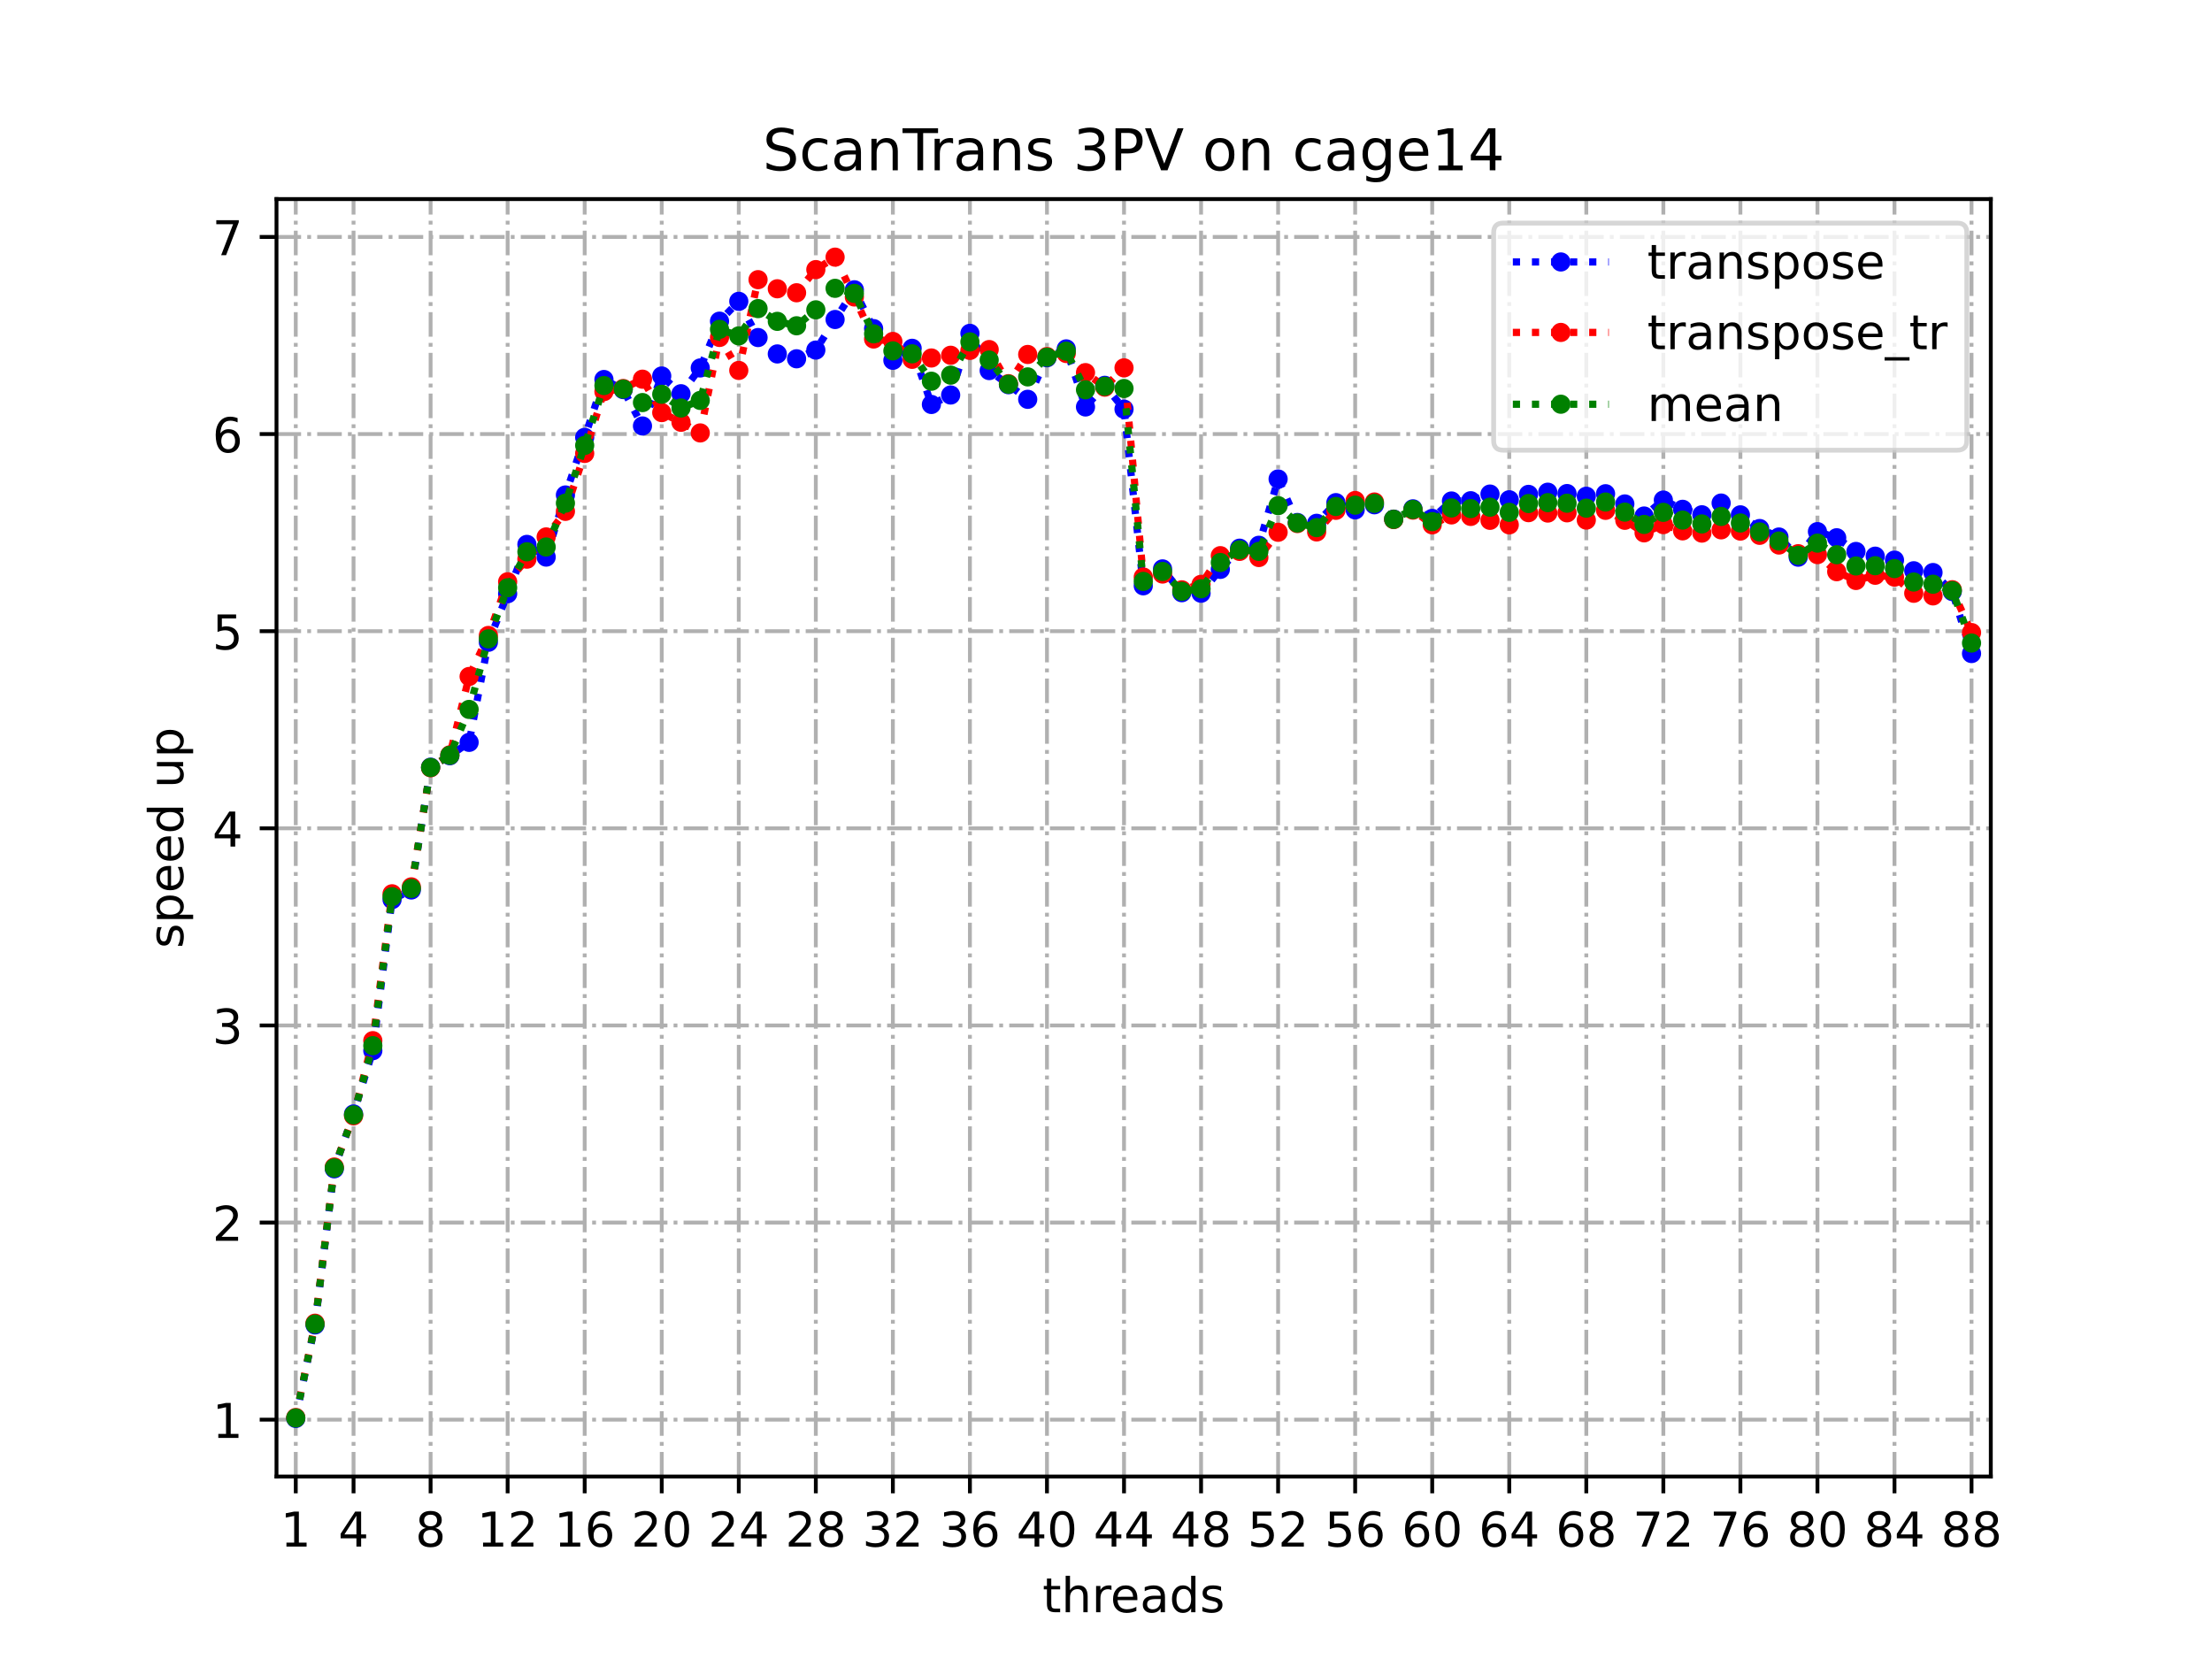 <?xml version="1.0" encoding="utf-8" standalone="no"?>
<!DOCTYPE svg PUBLIC "-//W3C//DTD SVG 1.1//EN"
  "http://www.w3.org/Graphics/SVG/1.1/DTD/svg11.dtd">
<!-- Created with matplotlib (https://matplotlib.org/) -->
<svg height="345.6pt" version="1.1" viewBox="0 0 460.8 345.6" width="460.8pt" xmlns="http://www.w3.org/2000/svg" xmlns:xlink="http://www.w3.org/1999/xlink">
 <defs>
  <style type="text/css">
*{stroke-linecap:butt;stroke-linejoin:round;}
  </style>
 </defs>
 <g id="figure_1">
  <g id="patch_1">
   <path d="M 0 345.6 
L 460.8 345.6 
L 460.8 0 
L 0 0 
z
" style="fill:#ffffff;"/>
  </g>
  <g id="axes_1">
   <g id="patch_2">
    <path d="M 57.6 307.584 
L 414.72 307.584 
L 414.72 41.472 
L 57.6 41.472 
z
" style="fill:#ffffff;"/>
   </g>
   <g id="matplotlib.axis_1">
    <g id="xtick_1">
     <g id="line2d_1">
      <path clip-path="url(#pb0929fcce5)" d="M 61.613 307.584 
L 61.613 41.472 
" style="fill:none;stroke:#b0b0b0;stroke-dasharray:5.12,1.28,0.8,1.28;stroke-dashoffset:0;stroke-width:0.8;"/>
     </g>
     <g id="line2d_2">
      <defs>
       <path d="M 0 0 
L 0 3.5 
" id="m345069d75d" style="stroke:#000000;stroke-width:0.8;"/>
      </defs>
      <g>
       <use style="stroke:#000000;stroke-width:0.8;" x="61.613" xlink:href="#m345069d75d" y="307.584"/>
      </g>
     </g>
     <g id="text_1">
      <!-- 1 -->
      <defs>
       <path d="M 12.406 8.297 
L 28.516 8.297 
L 28.516 63.922 
L 10.984 60.406 
L 10.984 69.391 
L 28.422 72.906 
L 38.281 72.906 
L 38.281 8.297 
L 54.391 8.297 
L 54.391 0 
L 12.406 0 
z
" id="DejaVuSans-49"/>
      </defs>
      <g transform="translate(58.431 322.182)scale(0.1 -0.1)">
       <use xlink:href="#DejaVuSans-49"/>
      </g>
     </g>
    </g>
    <g id="xtick_2">
     <g id="line2d_3">
      <path clip-path="url(#pb0929fcce5)" d="M 73.65 307.584 
L 73.65 41.472 
" style="fill:none;stroke:#b0b0b0;stroke-dasharray:5.12,1.28,0.8,1.28;stroke-dashoffset:0;stroke-width:0.8;"/>
     </g>
     <g id="line2d_4">
      <g>
       <use style="stroke:#000000;stroke-width:0.8;" x="73.65" xlink:href="#m345069d75d" y="307.584"/>
      </g>
     </g>
     <g id="text_2">
      <!-- 4 -->
      <defs>
       <path d="M 37.797 64.312 
L 12.891 25.391 
L 37.797 25.391 
z
M 35.203 72.906 
L 47.609 72.906 
L 47.609 25.391 
L 58.016 25.391 
L 58.016 17.188 
L 47.609 17.188 
L 47.609 0 
L 37.797 0 
L 37.797 17.188 
L 4.891 17.188 
L 4.891 26.703 
z
" id="DejaVuSans-52"/>
      </defs>
      <g transform="translate(70.469 322.182)scale(0.1 -0.1)">
       <use xlink:href="#DejaVuSans-52"/>
      </g>
     </g>
    </g>
    <g id="xtick_3">
     <g id="line2d_5">
      <path clip-path="url(#pb0929fcce5)" d="M 89.701 307.584 
L 89.701 41.472 
" style="fill:none;stroke:#b0b0b0;stroke-dasharray:5.12,1.28,0.8,1.28;stroke-dashoffset:0;stroke-width:0.8;"/>
     </g>
     <g id="line2d_6">
      <g>
       <use style="stroke:#000000;stroke-width:0.8;" x="89.701" xlink:href="#m345069d75d" y="307.584"/>
      </g>
     </g>
     <g id="text_3">
      <!-- 8 -->
      <defs>
       <path d="M 31.781 34.625 
Q 24.75 34.625 20.719 30.859 
Q 16.703 27.094 16.703 20.516 
Q 16.703 13.922 20.719 10.156 
Q 24.75 6.391 31.781 6.391 
Q 38.812 6.391 42.859 10.172 
Q 46.922 13.969 46.922 20.516 
Q 46.922 27.094 42.891 30.859 
Q 38.875 34.625 31.781 34.625 
z
M 21.922 38.812 
Q 15.578 40.375 12.031 44.719 
Q 8.5 49.078 8.5 55.328 
Q 8.5 64.062 14.719 69.141 
Q 20.953 74.219 31.781 74.219 
Q 42.672 74.219 48.875 69.141 
Q 55.078 64.062 55.078 55.328 
Q 55.078 49.078 51.531 44.719 
Q 48 40.375 41.703 38.812 
Q 48.828 37.156 52.797 32.312 
Q 56.781 27.484 56.781 20.516 
Q 56.781 9.906 50.312 4.234 
Q 43.844 -1.422 31.781 -1.422 
Q 19.734 -1.422 13.25 4.234 
Q 6.781 9.906 6.781 20.516 
Q 6.781 27.484 10.781 32.312 
Q 14.797 37.156 21.922 38.812 
z
M 18.312 54.391 
Q 18.312 48.734 21.844 45.562 
Q 25.391 42.391 31.781 42.391 
Q 38.141 42.391 41.719 45.562 
Q 45.312 48.734 45.312 54.391 
Q 45.312 60.062 41.719 63.234 
Q 38.141 66.406 31.781 66.406 
Q 25.391 66.406 21.844 63.234 
Q 18.312 60.062 18.312 54.391 
z
" id="DejaVuSans-56"/>
      </defs>
      <g transform="translate(86.519 322.182)scale(0.1 -0.1)">
       <use xlink:href="#DejaVuSans-56"/>
      </g>
     </g>
    </g>
    <g id="xtick_4">
     <g id="line2d_7">
      <path clip-path="url(#pb0929fcce5)" d="M 105.751 307.584 
L 105.751 41.472 
" style="fill:none;stroke:#b0b0b0;stroke-dasharray:5.12,1.28,0.8,1.28;stroke-dashoffset:0;stroke-width:0.8;"/>
     </g>
     <g id="line2d_8">
      <g>
       <use style="stroke:#000000;stroke-width:0.8;" x="105.751" xlink:href="#m345069d75d" y="307.584"/>
      </g>
     </g>
     <g id="text_4">
      <!-- 12 -->
      <defs>
       <path d="M 19.188 8.297 
L 53.609 8.297 
L 53.609 0 
L 7.328 0 
L 7.328 8.297 
Q 12.938 14.109 22.625 23.891 
Q 32.328 33.688 34.812 36.531 
Q 39.547 41.844 41.422 45.531 
Q 43.312 49.219 43.312 52.781 
Q 43.312 58.594 39.234 62.25 
Q 35.156 65.922 28.609 65.922 
Q 23.969 65.922 18.812 64.312 
Q 13.672 62.703 7.812 59.422 
L 7.812 69.391 
Q 13.766 71.781 18.938 73 
Q 24.125 74.219 28.422 74.219 
Q 39.75 74.219 46.484 68.547 
Q 53.219 62.891 53.219 53.422 
Q 53.219 48.922 51.531 44.891 
Q 49.859 40.875 45.406 35.406 
Q 44.188 33.984 37.641 27.219 
Q 31.109 20.453 19.188 8.297 
z
" id="DejaVuSans-50"/>
      </defs>
      <g transform="translate(99.389 322.182)scale(0.1 -0.1)">
       <use xlink:href="#DejaVuSans-49"/>
       <use x="63.623" xlink:href="#DejaVuSans-50"/>
      </g>
     </g>
    </g>
    <g id="xtick_5">
     <g id="line2d_9">
      <path clip-path="url(#pb0929fcce5)" d="M 121.801 307.584 
L 121.801 41.472 
" style="fill:none;stroke:#b0b0b0;stroke-dasharray:5.12,1.28,0.8,1.28;stroke-dashoffset:0;stroke-width:0.8;"/>
     </g>
     <g id="line2d_10">
      <g>
       <use style="stroke:#000000;stroke-width:0.8;" x="121.801" xlink:href="#m345069d75d" y="307.584"/>
      </g>
     </g>
     <g id="text_5">
      <!-- 16 -->
      <defs>
       <path d="M 33.016 40.375 
Q 26.375 40.375 22.484 35.828 
Q 18.609 31.297 18.609 23.391 
Q 18.609 15.531 22.484 10.953 
Q 26.375 6.391 33.016 6.391 
Q 39.656 6.391 43.531 10.953 
Q 47.406 15.531 47.406 23.391 
Q 47.406 31.297 43.531 35.828 
Q 39.656 40.375 33.016 40.375 
z
M 52.594 71.297 
L 52.594 62.312 
Q 48.875 64.062 45.094 64.984 
Q 41.312 65.922 37.594 65.922 
Q 27.828 65.922 22.672 59.328 
Q 17.531 52.734 16.797 39.406 
Q 19.672 43.656 24.016 45.922 
Q 28.375 48.188 33.594 48.188 
Q 44.578 48.188 50.953 41.516 
Q 57.328 34.859 57.328 23.391 
Q 57.328 12.156 50.688 5.359 
Q 44.047 -1.422 33.016 -1.422 
Q 20.359 -1.422 13.672 8.266 
Q 6.984 17.969 6.984 36.375 
Q 6.984 53.656 15.188 63.938 
Q 23.391 74.219 37.203 74.219 
Q 40.922 74.219 44.703 73.484 
Q 48.484 72.75 52.594 71.297 
z
" id="DejaVuSans-54"/>
      </defs>
      <g transform="translate(115.439 322.182)scale(0.1 -0.1)">
       <use xlink:href="#DejaVuSans-49"/>
       <use x="63.623" xlink:href="#DejaVuSans-54"/>
      </g>
     </g>
    </g>
    <g id="xtick_6">
     <g id="line2d_11">
      <path clip-path="url(#pb0929fcce5)" d="M 137.852 307.584 
L 137.852 41.472 
" style="fill:none;stroke:#b0b0b0;stroke-dasharray:5.12,1.28,0.8,1.28;stroke-dashoffset:0;stroke-width:0.8;"/>
     </g>
     <g id="line2d_12">
      <g>
       <use style="stroke:#000000;stroke-width:0.8;" x="137.852" xlink:href="#m345069d75d" y="307.584"/>
      </g>
     </g>
     <g id="text_6">
      <!-- 20 -->
      <defs>
       <path d="M 31.781 66.406 
Q 24.172 66.406 20.328 58.906 
Q 16.5 51.422 16.5 36.375 
Q 16.5 21.391 20.328 13.891 
Q 24.172 6.391 31.781 6.391 
Q 39.453 6.391 43.281 13.891 
Q 47.125 21.391 47.125 36.375 
Q 47.125 51.422 43.281 58.906 
Q 39.453 66.406 31.781 66.406 
z
M 31.781 74.219 
Q 44.047 74.219 50.516 64.516 
Q 56.984 54.828 56.984 36.375 
Q 56.984 17.969 50.516 8.266 
Q 44.047 -1.422 31.781 -1.422 
Q 19.531 -1.422 13.062 8.266 
Q 6.594 17.969 6.594 36.375 
Q 6.594 54.828 13.062 64.516 
Q 19.531 74.219 31.781 74.219 
z
" id="DejaVuSans-48"/>
      </defs>
      <g transform="translate(131.489 322.182)scale(0.1 -0.1)">
       <use xlink:href="#DejaVuSans-50"/>
       <use x="63.623" xlink:href="#DejaVuSans-48"/>
      </g>
     </g>
    </g>
    <g id="xtick_7">
     <g id="line2d_13">
      <path clip-path="url(#pb0929fcce5)" d="M 153.902 307.584 
L 153.902 41.472 
" style="fill:none;stroke:#b0b0b0;stroke-dasharray:5.12,1.28,0.8,1.28;stroke-dashoffset:0;stroke-width:0.8;"/>
     </g>
     <g id="line2d_14">
      <g>
       <use style="stroke:#000000;stroke-width:0.8;" x="153.902" xlink:href="#m345069d75d" y="307.584"/>
      </g>
     </g>
     <g id="text_7">
      <!-- 24 -->
      <g transform="translate(147.54 322.182)scale(0.1 -0.1)">
       <use xlink:href="#DejaVuSans-50"/>
       <use x="63.623" xlink:href="#DejaVuSans-52"/>
      </g>
     </g>
    </g>
    <g id="xtick_8">
     <g id="line2d_15">
      <path clip-path="url(#pb0929fcce5)" d="M 169.952 307.584 
L 169.952 41.472 
" style="fill:none;stroke:#b0b0b0;stroke-dasharray:5.12,1.28,0.8,1.28;stroke-dashoffset:0;stroke-width:0.8;"/>
     </g>
     <g id="line2d_16">
      <g>
       <use style="stroke:#000000;stroke-width:0.8;" x="169.952" xlink:href="#m345069d75d" y="307.584"/>
      </g>
     </g>
     <g id="text_8">
      <!-- 28 -->
      <g transform="translate(163.59 322.182)scale(0.1 -0.1)">
       <use xlink:href="#DejaVuSans-50"/>
       <use x="63.623" xlink:href="#DejaVuSans-56"/>
      </g>
     </g>
    </g>
    <g id="xtick_9">
     <g id="line2d_17">
      <path clip-path="url(#pb0929fcce5)" d="M 186.003 307.584 
L 186.003 41.472 
" style="fill:none;stroke:#b0b0b0;stroke-dasharray:5.12,1.28,0.8,1.28;stroke-dashoffset:0;stroke-width:0.8;"/>
     </g>
     <g id="line2d_18">
      <g>
       <use style="stroke:#000000;stroke-width:0.8;" x="186.003" xlink:href="#m345069d75d" y="307.584"/>
      </g>
     </g>
     <g id="text_9">
      <!-- 32 -->
      <defs>
       <path d="M 40.578 39.312 
Q 47.656 37.797 51.625 33 
Q 55.609 28.219 55.609 21.188 
Q 55.609 10.406 48.188 4.484 
Q 40.766 -1.422 27.094 -1.422 
Q 22.516 -1.422 17.656 -0.516 
Q 12.797 0.391 7.625 2.203 
L 7.625 11.719 
Q 11.719 9.328 16.594 8.109 
Q 21.484 6.891 26.812 6.891 
Q 36.078 6.891 40.938 10.547 
Q 45.797 14.203 45.797 21.188 
Q 45.797 27.641 41.281 31.266 
Q 36.766 34.906 28.719 34.906 
L 20.219 34.906 
L 20.219 43.016 
L 29.109 43.016 
Q 36.375 43.016 40.234 45.922 
Q 44.094 48.828 44.094 54.297 
Q 44.094 59.906 40.109 62.906 
Q 36.141 65.922 28.719 65.922 
Q 24.656 65.922 20.016 65.031 
Q 15.375 64.156 9.812 62.312 
L 9.812 71.094 
Q 15.438 72.656 20.344 73.438 
Q 25.25 74.219 29.594 74.219 
Q 40.828 74.219 47.359 69.109 
Q 53.906 64.016 53.906 55.328 
Q 53.906 49.266 50.438 45.094 
Q 46.969 40.922 40.578 39.312 
z
" id="DejaVuSans-51"/>
      </defs>
      <g transform="translate(179.64 322.182)scale(0.1 -0.1)">
       <use xlink:href="#DejaVuSans-51"/>
       <use x="63.623" xlink:href="#DejaVuSans-50"/>
      </g>
     </g>
    </g>
    <g id="xtick_10">
     <g id="line2d_19">
      <path clip-path="url(#pb0929fcce5)" d="M 202.053 307.584 
L 202.053 41.472 
" style="fill:none;stroke:#b0b0b0;stroke-dasharray:5.12,1.28,0.8,1.28;stroke-dashoffset:0;stroke-width:0.8;"/>
     </g>
     <g id="line2d_20">
      <g>
       <use style="stroke:#000000;stroke-width:0.8;" x="202.053" xlink:href="#m345069d75d" y="307.584"/>
      </g>
     </g>
     <g id="text_10">
      <!-- 36 -->
      <g transform="translate(195.691 322.182)scale(0.1 -0.1)">
       <use xlink:href="#DejaVuSans-51"/>
       <use x="63.623" xlink:href="#DejaVuSans-54"/>
      </g>
     </g>
    </g>
    <g id="xtick_11">
     <g id="line2d_21">
      <path clip-path="url(#pb0929fcce5)" d="M 218.103 307.584 
L 218.103 41.472 
" style="fill:none;stroke:#b0b0b0;stroke-dasharray:5.12,1.28,0.8,1.28;stroke-dashoffset:0;stroke-width:0.8;"/>
     </g>
     <g id="line2d_22">
      <g>
       <use style="stroke:#000000;stroke-width:0.8;" x="218.103" xlink:href="#m345069d75d" y="307.584"/>
      </g>
     </g>
     <g id="text_11">
      <!-- 40 -->
      <g transform="translate(211.741 322.182)scale(0.1 -0.1)">
       <use xlink:href="#DejaVuSans-52"/>
       <use x="63.623" xlink:href="#DejaVuSans-48"/>
      </g>
     </g>
    </g>
    <g id="xtick_12">
     <g id="line2d_23">
      <path clip-path="url(#pb0929fcce5)" d="M 234.154 307.584 
L 234.154 41.472 
" style="fill:none;stroke:#b0b0b0;stroke-dasharray:5.12,1.28,0.8,1.28;stroke-dashoffset:0;stroke-width:0.8;"/>
     </g>
     <g id="line2d_24">
      <g>
       <use style="stroke:#000000;stroke-width:0.8;" x="234.154" xlink:href="#m345069d75d" y="307.584"/>
      </g>
     </g>
     <g id="text_12">
      <!-- 44 -->
      <g transform="translate(227.791 322.182)scale(0.1 -0.1)">
       <use xlink:href="#DejaVuSans-52"/>
       <use x="63.623" xlink:href="#DejaVuSans-52"/>
      </g>
     </g>
    </g>
    <g id="xtick_13">
     <g id="line2d_25">
      <path clip-path="url(#pb0929fcce5)" d="M 250.204 307.584 
L 250.204 41.472 
" style="fill:none;stroke:#b0b0b0;stroke-dasharray:5.12,1.28,0.8,1.28;stroke-dashoffset:0;stroke-width:0.8;"/>
     </g>
     <g id="line2d_26">
      <g>
       <use style="stroke:#000000;stroke-width:0.8;" x="250.204" xlink:href="#m345069d75d" y="307.584"/>
      </g>
     </g>
     <g id="text_13">
      <!-- 48 -->
      <g transform="translate(243.842 322.182)scale(0.1 -0.1)">
       <use xlink:href="#DejaVuSans-52"/>
       <use x="63.623" xlink:href="#DejaVuSans-56"/>
      </g>
     </g>
    </g>
    <g id="xtick_14">
     <g id="line2d_27">
      <path clip-path="url(#pb0929fcce5)" d="M 266.254 307.584 
L 266.254 41.472 
" style="fill:none;stroke:#b0b0b0;stroke-dasharray:5.12,1.28,0.8,1.28;stroke-dashoffset:0;stroke-width:0.8;"/>
     </g>
     <g id="line2d_28">
      <g>
       <use style="stroke:#000000;stroke-width:0.8;" x="266.254" xlink:href="#m345069d75d" y="307.584"/>
      </g>
     </g>
     <g id="text_14">
      <!-- 52 -->
      <defs>
       <path d="M 10.797 72.906 
L 49.516 72.906 
L 49.516 64.594 
L 19.828 64.594 
L 19.828 46.734 
Q 21.969 47.469 24.109 47.828 
Q 26.266 48.188 28.422 48.188 
Q 40.625 48.188 47.75 41.5 
Q 54.891 34.812 54.891 23.391 
Q 54.891 11.625 47.562 5.094 
Q 40.234 -1.422 26.906 -1.422 
Q 22.312 -1.422 17.547 -0.641 
Q 12.797 0.141 7.719 1.703 
L 7.719 11.625 
Q 12.109 9.234 16.797 8.062 
Q 21.484 6.891 26.703 6.891 
Q 35.156 6.891 40.078 11.328 
Q 45.016 15.766 45.016 23.391 
Q 45.016 31 40.078 35.438 
Q 35.156 39.891 26.703 39.891 
Q 22.75 39.891 18.812 39.016 
Q 14.891 38.141 10.797 36.281 
z
" id="DejaVuSans-53"/>
      </defs>
      <g transform="translate(259.892 322.182)scale(0.1 -0.1)">
       <use xlink:href="#DejaVuSans-53"/>
       <use x="63.623" xlink:href="#DejaVuSans-50"/>
      </g>
     </g>
    </g>
    <g id="xtick_15">
     <g id="line2d_29">
      <path clip-path="url(#pb0929fcce5)" d="M 282.305 307.584 
L 282.305 41.472 
" style="fill:none;stroke:#b0b0b0;stroke-dasharray:5.12,1.28,0.8,1.28;stroke-dashoffset:0;stroke-width:0.8;"/>
     </g>
     <g id="line2d_30">
      <g>
       <use style="stroke:#000000;stroke-width:0.8;" x="282.305" xlink:href="#m345069d75d" y="307.584"/>
      </g>
     </g>
     <g id="text_15">
      <!-- 56 -->
      <g transform="translate(275.942 322.182)scale(0.1 -0.1)">
       <use xlink:href="#DejaVuSans-53"/>
       <use x="63.623" xlink:href="#DejaVuSans-54"/>
      </g>
     </g>
    </g>
    <g id="xtick_16">
     <g id="line2d_31">
      <path clip-path="url(#pb0929fcce5)" d="M 298.355 307.584 
L 298.355 41.472 
" style="fill:none;stroke:#b0b0b0;stroke-dasharray:5.12,1.28,0.8,1.28;stroke-dashoffset:0;stroke-width:0.8;"/>
     </g>
     <g id="line2d_32">
      <g>
       <use style="stroke:#000000;stroke-width:0.8;" x="298.355" xlink:href="#m345069d75d" y="307.584"/>
      </g>
     </g>
     <g id="text_16">
      <!-- 60 -->
      <g transform="translate(291.993 322.182)scale(0.1 -0.1)">
       <use xlink:href="#DejaVuSans-54"/>
       <use x="63.623" xlink:href="#DejaVuSans-48"/>
      </g>
     </g>
    </g>
    <g id="xtick_17">
     <g id="line2d_33">
      <path clip-path="url(#pb0929fcce5)" d="M 314.405 307.584 
L 314.405 41.472 
" style="fill:none;stroke:#b0b0b0;stroke-dasharray:5.12,1.28,0.8,1.28;stroke-dashoffset:0;stroke-width:0.8;"/>
     </g>
     <g id="line2d_34">
      <g>
       <use style="stroke:#000000;stroke-width:0.8;" x="314.405" xlink:href="#m345069d75d" y="307.584"/>
      </g>
     </g>
     <g id="text_17">
      <!-- 64 -->
      <g transform="translate(308.043 322.182)scale(0.1 -0.1)">
       <use xlink:href="#DejaVuSans-54"/>
       <use x="63.623" xlink:href="#DejaVuSans-52"/>
      </g>
     </g>
    </g>
    <g id="xtick_18">
     <g id="line2d_35">
      <path clip-path="url(#pb0929fcce5)" d="M 330.456 307.584 
L 330.456 41.472 
" style="fill:none;stroke:#b0b0b0;stroke-dasharray:5.12,1.28,0.8,1.28;stroke-dashoffset:0;stroke-width:0.8;"/>
     </g>
     <g id="line2d_36">
      <g>
       <use style="stroke:#000000;stroke-width:0.8;" x="330.456" xlink:href="#m345069d75d" y="307.584"/>
      </g>
     </g>
     <g id="text_18">
      <!-- 68 -->
      <g transform="translate(324.093 322.182)scale(0.1 -0.1)">
       <use xlink:href="#DejaVuSans-54"/>
       <use x="63.623" xlink:href="#DejaVuSans-56"/>
      </g>
     </g>
    </g>
    <g id="xtick_19">
     <g id="line2d_37">
      <path clip-path="url(#pb0929fcce5)" d="M 346.506 307.584 
L 346.506 41.472 
" style="fill:none;stroke:#b0b0b0;stroke-dasharray:5.12,1.28,0.8,1.28;stroke-dashoffset:0;stroke-width:0.8;"/>
     </g>
     <g id="line2d_38">
      <g>
       <use style="stroke:#000000;stroke-width:0.8;" x="346.506" xlink:href="#m345069d75d" y="307.584"/>
      </g>
     </g>
     <g id="text_19">
      <!-- 72 -->
      <defs>
       <path d="M 8.203 72.906 
L 55.078 72.906 
L 55.078 68.703 
L 28.609 0 
L 18.312 0 
L 43.219 64.594 
L 8.203 64.594 
z
" id="DejaVuSans-55"/>
      </defs>
      <g transform="translate(340.144 322.182)scale(0.1 -0.1)">
       <use xlink:href="#DejaVuSans-55"/>
       <use x="63.623" xlink:href="#DejaVuSans-50"/>
      </g>
     </g>
    </g>
    <g id="xtick_20">
     <g id="line2d_39">
      <path clip-path="url(#pb0929fcce5)" d="M 362.556 307.584 
L 362.556 41.472 
" style="fill:none;stroke:#b0b0b0;stroke-dasharray:5.12,1.28,0.8,1.28;stroke-dashoffset:0;stroke-width:0.8;"/>
     </g>
     <g id="line2d_40">
      <g>
       <use style="stroke:#000000;stroke-width:0.8;" x="362.556" xlink:href="#m345069d75d" y="307.584"/>
      </g>
     </g>
     <g id="text_20">
      <!-- 76 -->
      <g transform="translate(356.194 322.182)scale(0.1 -0.1)">
       <use xlink:href="#DejaVuSans-55"/>
       <use x="63.623" xlink:href="#DejaVuSans-54"/>
      </g>
     </g>
    </g>
    <g id="xtick_21">
     <g id="line2d_41">
      <path clip-path="url(#pb0929fcce5)" d="M 378.607 307.584 
L 378.607 41.472 
" style="fill:none;stroke:#b0b0b0;stroke-dasharray:5.12,1.28,0.8,1.28;stroke-dashoffset:0;stroke-width:0.8;"/>
     </g>
     <g id="line2d_42">
      <g>
       <use style="stroke:#000000;stroke-width:0.8;" x="378.607" xlink:href="#m345069d75d" y="307.584"/>
      </g>
     </g>
     <g id="text_21">
      <!-- 80 -->
      <g transform="translate(372.244 322.182)scale(0.1 -0.1)">
       <use xlink:href="#DejaVuSans-56"/>
       <use x="63.623" xlink:href="#DejaVuSans-48"/>
      </g>
     </g>
    </g>
    <g id="xtick_22">
     <g id="line2d_43">
      <path clip-path="url(#pb0929fcce5)" d="M 394.657 307.584 
L 394.657 41.472 
" style="fill:none;stroke:#b0b0b0;stroke-dasharray:5.12,1.28,0.8,1.28;stroke-dashoffset:0;stroke-width:0.8;"/>
     </g>
     <g id="line2d_44">
      <g>
       <use style="stroke:#000000;stroke-width:0.8;" x="394.657" xlink:href="#m345069d75d" y="307.584"/>
      </g>
     </g>
     <g id="text_22">
      <!-- 84 -->
      <g transform="translate(388.295 322.182)scale(0.1 -0.1)">
       <use xlink:href="#DejaVuSans-56"/>
       <use x="63.623" xlink:href="#DejaVuSans-52"/>
      </g>
     </g>
    </g>
    <g id="xtick_23">
     <g id="line2d_45">
      <path clip-path="url(#pb0929fcce5)" d="M 410.707 307.584 
L 410.707 41.472 
" style="fill:none;stroke:#b0b0b0;stroke-dasharray:5.12,1.28,0.8,1.28;stroke-dashoffset:0;stroke-width:0.8;"/>
     </g>
     <g id="line2d_46">
      <g>
       <use style="stroke:#000000;stroke-width:0.8;" x="410.707" xlink:href="#m345069d75d" y="307.584"/>
      </g>
     </g>
     <g id="text_23">
      <!-- 88 -->
      <g transform="translate(404.345 322.182)scale(0.1 -0.1)">
       <use xlink:href="#DejaVuSans-56"/>
       <use x="63.623" xlink:href="#DejaVuSans-56"/>
      </g>
     </g>
    </g>
    <g id="text_24">
     <!-- threads -->
     <defs>
      <path d="M 18.312 70.219 
L 18.312 54.688 
L 36.812 54.688 
L 36.812 47.703 
L 18.312 47.703 
L 18.312 18.016 
Q 18.312 11.328 20.141 9.422 
Q 21.969 7.516 27.594 7.516 
L 36.812 7.516 
L 36.812 0 
L 27.594 0 
Q 17.188 0 13.234 3.875 
Q 9.281 7.766 9.281 18.016 
L 9.281 47.703 
L 2.688 47.703 
L 2.688 54.688 
L 9.281 54.688 
L 9.281 70.219 
z
" id="DejaVuSans-116"/>
      <path d="M 54.891 33.016 
L 54.891 0 
L 45.906 0 
L 45.906 32.719 
Q 45.906 40.484 42.875 44.328 
Q 39.844 48.188 33.797 48.188 
Q 26.516 48.188 22.312 43.547 
Q 18.109 38.922 18.109 30.906 
L 18.109 0 
L 9.078 0 
L 9.078 75.984 
L 18.109 75.984 
L 18.109 46.188 
Q 21.344 51.125 25.703 53.562 
Q 30.078 56 35.797 56 
Q 45.219 56 50.047 50.172 
Q 54.891 44.344 54.891 33.016 
z
" id="DejaVuSans-104"/>
      <path d="M 41.109 46.297 
Q 39.594 47.172 37.812 47.578 
Q 36.031 48 33.891 48 
Q 26.266 48 22.188 43.047 
Q 18.109 38.094 18.109 28.812 
L 18.109 0 
L 9.078 0 
L 9.078 54.688 
L 18.109 54.688 
L 18.109 46.188 
Q 20.953 51.172 25.484 53.578 
Q 30.031 56 36.531 56 
Q 37.453 56 38.578 55.875 
Q 39.703 55.766 41.062 55.516 
z
" id="DejaVuSans-114"/>
      <path d="M 56.203 29.594 
L 56.203 25.203 
L 14.891 25.203 
Q 15.484 15.922 20.484 11.062 
Q 25.484 6.203 34.422 6.203 
Q 39.594 6.203 44.453 7.469 
Q 49.312 8.734 54.109 11.281 
L 54.109 2.781 
Q 49.266 0.734 44.188 -0.344 
Q 39.109 -1.422 33.891 -1.422 
Q 20.797 -1.422 13.156 6.188 
Q 5.516 13.812 5.516 26.812 
Q 5.516 40.234 12.766 48.109 
Q 20.016 56 32.328 56 
Q 43.359 56 49.781 48.891 
Q 56.203 41.797 56.203 29.594 
z
M 47.219 32.234 
Q 47.125 39.594 43.094 43.984 
Q 39.062 48.391 32.422 48.391 
Q 24.906 48.391 20.391 44.141 
Q 15.875 39.891 15.188 32.172 
z
" id="DejaVuSans-101"/>
      <path d="M 34.281 27.484 
Q 23.391 27.484 19.188 25 
Q 14.984 22.516 14.984 16.5 
Q 14.984 11.719 18.141 8.906 
Q 21.297 6.109 26.703 6.109 
Q 34.188 6.109 38.703 11.406 
Q 43.219 16.703 43.219 25.484 
L 43.219 27.484 
z
M 52.203 31.203 
L 52.203 0 
L 43.219 0 
L 43.219 8.297 
Q 40.141 3.328 35.547 0.953 
Q 30.953 -1.422 24.312 -1.422 
Q 15.922 -1.422 10.953 3.297 
Q 6 8.016 6 15.922 
Q 6 25.141 12.172 29.828 
Q 18.359 34.516 30.609 34.516 
L 43.219 34.516 
L 43.219 35.406 
Q 43.219 41.609 39.141 45 
Q 35.062 48.391 27.688 48.391 
Q 23 48.391 18.547 47.266 
Q 14.109 46.141 10.016 43.891 
L 10.016 52.203 
Q 14.938 54.109 19.578 55.047 
Q 24.219 56 28.609 56 
Q 40.484 56 46.344 49.844 
Q 52.203 43.703 52.203 31.203 
z
" id="DejaVuSans-97"/>
      <path d="M 45.406 46.391 
L 45.406 75.984 
L 54.391 75.984 
L 54.391 0 
L 45.406 0 
L 45.406 8.203 
Q 42.578 3.328 38.25 0.953 
Q 33.938 -1.422 27.875 -1.422 
Q 17.969 -1.422 11.734 6.484 
Q 5.516 14.406 5.516 27.297 
Q 5.516 40.188 11.734 48.094 
Q 17.969 56 27.875 56 
Q 33.938 56 38.25 53.625 
Q 42.578 51.266 45.406 46.391 
z
M 14.797 27.297 
Q 14.797 17.391 18.875 11.75 
Q 22.953 6.109 30.078 6.109 
Q 37.203 6.109 41.297 11.75 
Q 45.406 17.391 45.406 27.297 
Q 45.406 37.203 41.297 42.844 
Q 37.203 48.484 30.078 48.484 
Q 22.953 48.484 18.875 42.844 
Q 14.797 37.203 14.797 27.297 
z
" id="DejaVuSans-100"/>
      <path d="M 44.281 53.078 
L 44.281 44.578 
Q 40.484 46.531 36.375 47.5 
Q 32.281 48.484 27.875 48.484 
Q 21.188 48.484 17.844 46.438 
Q 14.5 44.391 14.5 40.281 
Q 14.5 37.156 16.891 35.375 
Q 19.281 33.594 26.516 31.984 
L 29.594 31.297 
Q 39.156 29.25 43.188 25.516 
Q 47.219 21.781 47.219 15.094 
Q 47.219 7.469 41.188 3.016 
Q 35.156 -1.422 24.609 -1.422 
Q 20.219 -1.422 15.453 -0.562 
Q 10.688 0.297 5.422 2 
L 5.422 11.281 
Q 10.406 8.688 15.234 7.391 
Q 20.062 6.109 24.812 6.109 
Q 31.156 6.109 34.562 8.281 
Q 37.984 10.453 37.984 14.406 
Q 37.984 18.062 35.516 20.016 
Q 33.062 21.969 24.703 23.781 
L 21.578 24.516 
Q 13.234 26.266 9.516 29.906 
Q 5.812 33.547 5.812 39.891 
Q 5.812 47.609 11.281 51.797 
Q 16.75 56 26.812 56 
Q 31.781 56 36.172 55.266 
Q 40.578 54.547 44.281 53.078 
z
" id="DejaVuSans-115"/>
     </defs>
     <g transform="translate(217.169 335.861)scale(0.1 -0.1)">
      <use xlink:href="#DejaVuSans-116"/>
      <use x="39.209" xlink:href="#DejaVuSans-104"/>
      <use x="102.588" xlink:href="#DejaVuSans-114"/>
      <use x="141.451" xlink:href="#DejaVuSans-101"/>
      <use x="202.975" xlink:href="#DejaVuSans-97"/>
      <use x="264.254" xlink:href="#DejaVuSans-100"/>
      <use x="327.73" xlink:href="#DejaVuSans-115"/>
     </g>
    </g>
   </g>
   <g id="matplotlib.axis_2">
    <g id="ytick_1">
     <g id="line2d_47">
      <path clip-path="url(#pb0929fcce5)" d="M 57.6 295.746 
L 414.72 295.746 
" style="fill:none;stroke:#b0b0b0;stroke-dasharray:5.12,1.28,0.8,1.28;stroke-dashoffset:0;stroke-width:0.8;"/>
     </g>
     <g id="line2d_48">
      <defs>
       <path d="M 0 0 
L -3.5 0 
" id="m1423a8fa8a" style="stroke:#000000;stroke-width:0.8;"/>
      </defs>
      <g>
       <use style="stroke:#000000;stroke-width:0.8;" x="57.6" xlink:href="#m1423a8fa8a" y="295.746"/>
      </g>
     </g>
     <g id="text_25">
      <!-- 1 -->
      <g transform="translate(44.237 299.545)scale(0.1 -0.1)">
       <use xlink:href="#DejaVuSans-49"/>
      </g>
     </g>
    </g>
    <g id="ytick_2">
     <g id="line2d_49">
      <path clip-path="url(#pb0929fcce5)" d="M 57.6 254.682 
L 414.72 254.682 
" style="fill:none;stroke:#b0b0b0;stroke-dasharray:5.12,1.28,0.8,1.28;stroke-dashoffset:0;stroke-width:0.8;"/>
     </g>
     <g id="line2d_50">
      <g>
       <use style="stroke:#000000;stroke-width:0.8;" x="57.6" xlink:href="#m1423a8fa8a" y="254.682"/>
      </g>
     </g>
     <g id="text_26">
      <!-- 2 -->
      <g transform="translate(44.237 258.481)scale(0.1 -0.1)">
       <use xlink:href="#DejaVuSans-50"/>
      </g>
     </g>
    </g>
    <g id="ytick_3">
     <g id="line2d_51">
      <path clip-path="url(#pb0929fcce5)" d="M 57.6 213.618 
L 414.72 213.618 
" style="fill:none;stroke:#b0b0b0;stroke-dasharray:5.12,1.28,0.8,1.28;stroke-dashoffset:0;stroke-width:0.8;"/>
     </g>
     <g id="line2d_52">
      <g>
       <use style="stroke:#000000;stroke-width:0.8;" x="57.6" xlink:href="#m1423a8fa8a" y="213.618"/>
      </g>
     </g>
     <g id="text_27">
      <!-- 3 -->
      <g transform="translate(44.237 217.417)scale(0.1 -0.1)">
       <use xlink:href="#DejaVuSans-51"/>
      </g>
     </g>
    </g>
    <g id="ytick_4">
     <g id="line2d_53">
      <path clip-path="url(#pb0929fcce5)" d="M 57.6 172.554 
L 414.72 172.554 
" style="fill:none;stroke:#b0b0b0;stroke-dasharray:5.12,1.28,0.8,1.28;stroke-dashoffset:0;stroke-width:0.8;"/>
     </g>
     <g id="line2d_54">
      <g>
       <use style="stroke:#000000;stroke-width:0.8;" x="57.6" xlink:href="#m1423a8fa8a" y="172.554"/>
      </g>
     </g>
     <g id="text_28">
      <!-- 4 -->
      <g transform="translate(44.237 176.353)scale(0.1 -0.1)">
       <use xlink:href="#DejaVuSans-52"/>
      </g>
     </g>
    </g>
    <g id="ytick_5">
     <g id="line2d_55">
      <path clip-path="url(#pb0929fcce5)" d="M 57.6 131.49 
L 414.72 131.49 
" style="fill:none;stroke:#b0b0b0;stroke-dasharray:5.12,1.28,0.8,1.28;stroke-dashoffset:0;stroke-width:0.8;"/>
     </g>
     <g id="line2d_56">
      <g>
       <use style="stroke:#000000;stroke-width:0.8;" x="57.6" xlink:href="#m1423a8fa8a" y="131.49"/>
      </g>
     </g>
     <g id="text_29">
      <!-- 5 -->
      <g transform="translate(44.237 135.289)scale(0.1 -0.1)">
       <use xlink:href="#DejaVuSans-53"/>
      </g>
     </g>
    </g>
    <g id="ytick_6">
     <g id="line2d_57">
      <path clip-path="url(#pb0929fcce5)" d="M 57.6 90.426 
L 414.72 90.426 
" style="fill:none;stroke:#b0b0b0;stroke-dasharray:5.12,1.28,0.8,1.28;stroke-dashoffset:0;stroke-width:0.8;"/>
     </g>
     <g id="line2d_58">
      <g>
       <use style="stroke:#000000;stroke-width:0.8;" x="57.6" xlink:href="#m1423a8fa8a" y="90.426"/>
      </g>
     </g>
     <g id="text_30">
      <!-- 6 -->
      <g transform="translate(44.237 94.226)scale(0.1 -0.1)">
       <use xlink:href="#DejaVuSans-54"/>
      </g>
     </g>
    </g>
    <g id="ytick_7">
     <g id="line2d_59">
      <path clip-path="url(#pb0929fcce5)" d="M 57.6 49.362 
L 414.72 49.362 
" style="fill:none;stroke:#b0b0b0;stroke-dasharray:5.12,1.28,0.8,1.28;stroke-dashoffset:0;stroke-width:0.8;"/>
     </g>
     <g id="line2d_60">
      <g>
       <use style="stroke:#000000;stroke-width:0.8;" x="57.6" xlink:href="#m1423a8fa8a" y="49.362"/>
      </g>
     </g>
     <g id="text_31">
      <!-- 7 -->
      <g transform="translate(44.237 53.162)scale(0.1 -0.1)">
       <use xlink:href="#DejaVuSans-55"/>
      </g>
     </g>
    </g>
    <g id="text_32">
     <!-- speed up -->
     <defs>
      <path d="M 18.109 8.203 
L 18.109 -20.797 
L 9.078 -20.797 
L 9.078 54.688 
L 18.109 54.688 
L 18.109 46.391 
Q 20.953 51.266 25.266 53.625 
Q 29.594 56 35.594 56 
Q 45.562 56 51.781 48.094 
Q 58.016 40.188 58.016 27.297 
Q 58.016 14.406 51.781 6.484 
Q 45.562 -1.422 35.594 -1.422 
Q 29.594 -1.422 25.266 0.953 
Q 20.953 3.328 18.109 8.203 
z
M 48.688 27.297 
Q 48.688 37.203 44.609 42.844 
Q 40.531 48.484 33.406 48.484 
Q 26.266 48.484 22.188 42.844 
Q 18.109 37.203 18.109 27.297 
Q 18.109 17.391 22.188 11.75 
Q 26.266 6.109 33.406 6.109 
Q 40.531 6.109 44.609 11.75 
Q 48.688 17.391 48.688 27.297 
z
" id="DejaVuSans-112"/>
      <path id="DejaVuSans-32"/>
      <path d="M 8.5 21.578 
L 8.5 54.688 
L 17.484 54.688 
L 17.484 21.922 
Q 17.484 14.156 20.5 10.266 
Q 23.531 6.391 29.594 6.391 
Q 36.859 6.391 41.078 11.031 
Q 45.312 15.672 45.312 23.688 
L 45.312 54.688 
L 54.297 54.688 
L 54.297 0 
L 45.312 0 
L 45.312 8.406 
Q 42.047 3.422 37.719 1 
Q 33.406 -1.422 27.688 -1.422 
Q 18.266 -1.422 13.375 4.438 
Q 8.5 10.297 8.5 21.578 
z
M 31.109 56 
z
" id="DejaVuSans-117"/>
     </defs>
     <g transform="translate(38.158 197.566)rotate(-90)scale(0.1 -0.1)">
      <use xlink:href="#DejaVuSans-115"/>
      <use x="52.1" xlink:href="#DejaVuSans-112"/>
      <use x="115.576" xlink:href="#DejaVuSans-101"/>
      <use x="177.1" xlink:href="#DejaVuSans-101"/>
      <use x="238.623" xlink:href="#DejaVuSans-100"/>
      <use x="302.1" xlink:href="#DejaVuSans-32"/>
      <use x="333.887" xlink:href="#DejaVuSans-117"/>
      <use x="397.266" xlink:href="#DejaVuSans-112"/>
     </g>
    </g>
   </g>
   <g id="line2d_61">
    <path clip-path="url(#pb0929fcce5)" d="M 61.613 295.488 
L 65.625 276.008 
L 69.638 243.483 
L 73.65 232.064 
L 77.663 218.877 
L 81.676 187.408 
L 85.688 185.396 
L 89.701 159.822 
L 93.713 157.432 
L 97.726 154.646 
L 101.738 133.796 
L 105.751 123.685 
L 109.764 113.41 
L 113.776 116.05 
L 117.789 103.114 
L 121.801 91.114 
L 125.814 79.059 
L 129.827 81.157 
L 133.839 88.736 
L 137.852 78.326 
L 141.864 82.022 
L 145.877 76.65 
L 149.889 66.906 
L 153.902 62.774 
L 157.915 70.317 
L 161.927 73.732 
L 165.94 74.744 
L 169.952 72.926 
L 173.965 66.558 
L 177.978 60.37 
L 181.99 68.459 
L 186.003 75.06 
L 190.015 72.56 
L 194.028 84.258 
L 198.04 82.288 
L 202.053 69.444 
L 206.066 77.195 
L 210.078 80.14 
L 214.091 83.184 
L 218.103 74.528 
L 222.116 72.68 
L 226.129 84.776 
L 230.141 80.274 
L 234.154 85.235 
L 238.166 122.033 
L 242.179 118.513 
L 246.191 123.469 
L 250.204 123.576 
L 254.217 118.611 
L 258.229 114.199 
L 262.242 113.596 
L 266.254 99.783 
L 270.267 108.847 
L 274.28 109.016 
L 278.292 104.709 
L 282.305 106.216 
L 286.317 105.153 
L 290.33 108.14 
L 294.342 106 
L 298.355 107.99 
L 302.368 104.365 
L 306.38 104.308 
L 310.393 102.925 
L 314.405 104.113 
L 318.418 102.992 
L 322.431 102.536 
L 326.443 102.819 
L 330.456 103.378 
L 334.468 102.855 
L 338.481 104.981 
L 342.493 107.497 
L 346.506 104.174 
L 350.519 106.099 
L 354.531 107.241 
L 358.544 104.796 
L 362.556 107.258 
L 366.569 110.104 
L 370.582 111.871 
L 374.594 116.067 
L 378.607 110.747 
L 382.619 112.028 
L 386.632 114.879 
L 390.644 115.862 
L 394.657 116.678 
L 398.67 118.901 
L 402.682 119.27 
L 406.695 123.223 
L 410.707 136.142 
" style="fill:none;stroke:#0000ff;stroke-dasharray:1.5,2.475;stroke-dashoffset:0;stroke-width:1.5;"/>
    <defs>
     <path d="M 0 1.5 
C 0.398 1.5 0.779 1.342 1.061 1.061 
C 1.342 0.779 1.5 0.398 1.5 0 
C 1.5 -0.398 1.342 -0.779 1.061 -1.061 
C 0.779 -1.342 0.398 -1.5 0 -1.5 
C -0.398 -1.5 -0.779 -1.342 -1.061 -1.061 
C -1.342 -0.779 -1.5 -0.398 -1.5 0 
C -1.5 0.398 -1.342 0.779 -1.061 1.061 
C -0.779 1.342 -0.398 1.5 0 1.5 
z
" id="m4318fdd2f8" style="stroke:#0000ff;"/>
    </defs>
    <g clip-path="url(#pb0929fcce5)">
     <use style="fill:#0000ff;stroke:#0000ff;" x="61.613" xlink:href="#m4318fdd2f8" y="295.488"/>
     <use style="fill:#0000ff;stroke:#0000ff;" x="65.625" xlink:href="#m4318fdd2f8" y="276.008"/>
     <use style="fill:#0000ff;stroke:#0000ff;" x="69.638" xlink:href="#m4318fdd2f8" y="243.483"/>
     <use style="fill:#0000ff;stroke:#0000ff;" x="73.65" xlink:href="#m4318fdd2f8" y="232.064"/>
     <use style="fill:#0000ff;stroke:#0000ff;" x="77.663" xlink:href="#m4318fdd2f8" y="218.877"/>
     <use style="fill:#0000ff;stroke:#0000ff;" x="81.676" xlink:href="#m4318fdd2f8" y="187.408"/>
     <use style="fill:#0000ff;stroke:#0000ff;" x="85.688" xlink:href="#m4318fdd2f8" y="185.396"/>
     <use style="fill:#0000ff;stroke:#0000ff;" x="89.701" xlink:href="#m4318fdd2f8" y="159.822"/>
     <use style="fill:#0000ff;stroke:#0000ff;" x="93.713" xlink:href="#m4318fdd2f8" y="157.432"/>
     <use style="fill:#0000ff;stroke:#0000ff;" x="97.726" xlink:href="#m4318fdd2f8" y="154.646"/>
     <use style="fill:#0000ff;stroke:#0000ff;" x="101.738" xlink:href="#m4318fdd2f8" y="133.796"/>
     <use style="fill:#0000ff;stroke:#0000ff;" x="105.751" xlink:href="#m4318fdd2f8" y="123.685"/>
     <use style="fill:#0000ff;stroke:#0000ff;" x="109.764" xlink:href="#m4318fdd2f8" y="113.41"/>
     <use style="fill:#0000ff;stroke:#0000ff;" x="113.776" xlink:href="#m4318fdd2f8" y="116.05"/>
     <use style="fill:#0000ff;stroke:#0000ff;" x="117.789" xlink:href="#m4318fdd2f8" y="103.114"/>
     <use style="fill:#0000ff;stroke:#0000ff;" x="121.801" xlink:href="#m4318fdd2f8" y="91.114"/>
     <use style="fill:#0000ff;stroke:#0000ff;" x="125.814" xlink:href="#m4318fdd2f8" y="79.059"/>
     <use style="fill:#0000ff;stroke:#0000ff;" x="129.827" xlink:href="#m4318fdd2f8" y="81.157"/>
     <use style="fill:#0000ff;stroke:#0000ff;" x="133.839" xlink:href="#m4318fdd2f8" y="88.736"/>
     <use style="fill:#0000ff;stroke:#0000ff;" x="137.852" xlink:href="#m4318fdd2f8" y="78.326"/>
     <use style="fill:#0000ff;stroke:#0000ff;" x="141.864" xlink:href="#m4318fdd2f8" y="82.022"/>
     <use style="fill:#0000ff;stroke:#0000ff;" x="145.877" xlink:href="#m4318fdd2f8" y="76.65"/>
     <use style="fill:#0000ff;stroke:#0000ff;" x="149.889" xlink:href="#m4318fdd2f8" y="66.906"/>
     <use style="fill:#0000ff;stroke:#0000ff;" x="153.902" xlink:href="#m4318fdd2f8" y="62.774"/>
     <use style="fill:#0000ff;stroke:#0000ff;" x="157.915" xlink:href="#m4318fdd2f8" y="70.317"/>
     <use style="fill:#0000ff;stroke:#0000ff;" x="161.927" xlink:href="#m4318fdd2f8" y="73.732"/>
     <use style="fill:#0000ff;stroke:#0000ff;" x="165.94" xlink:href="#m4318fdd2f8" y="74.744"/>
     <use style="fill:#0000ff;stroke:#0000ff;" x="169.952" xlink:href="#m4318fdd2f8" y="72.926"/>
     <use style="fill:#0000ff;stroke:#0000ff;" x="173.965" xlink:href="#m4318fdd2f8" y="66.558"/>
     <use style="fill:#0000ff;stroke:#0000ff;" x="177.978" xlink:href="#m4318fdd2f8" y="60.37"/>
     <use style="fill:#0000ff;stroke:#0000ff;" x="181.99" xlink:href="#m4318fdd2f8" y="68.459"/>
     <use style="fill:#0000ff;stroke:#0000ff;" x="186.003" xlink:href="#m4318fdd2f8" y="75.06"/>
     <use style="fill:#0000ff;stroke:#0000ff;" x="190.015" xlink:href="#m4318fdd2f8" y="72.56"/>
     <use style="fill:#0000ff;stroke:#0000ff;" x="194.028" xlink:href="#m4318fdd2f8" y="84.258"/>
     <use style="fill:#0000ff;stroke:#0000ff;" x="198.04" xlink:href="#m4318fdd2f8" y="82.288"/>
     <use style="fill:#0000ff;stroke:#0000ff;" x="202.053" xlink:href="#m4318fdd2f8" y="69.444"/>
     <use style="fill:#0000ff;stroke:#0000ff;" x="206.066" xlink:href="#m4318fdd2f8" y="77.195"/>
     <use style="fill:#0000ff;stroke:#0000ff;" x="210.078" xlink:href="#m4318fdd2f8" y="80.14"/>
     <use style="fill:#0000ff;stroke:#0000ff;" x="214.091" xlink:href="#m4318fdd2f8" y="83.184"/>
     <use style="fill:#0000ff;stroke:#0000ff;" x="218.103" xlink:href="#m4318fdd2f8" y="74.528"/>
     <use style="fill:#0000ff;stroke:#0000ff;" x="222.116" xlink:href="#m4318fdd2f8" y="72.68"/>
     <use style="fill:#0000ff;stroke:#0000ff;" x="226.129" xlink:href="#m4318fdd2f8" y="84.776"/>
     <use style="fill:#0000ff;stroke:#0000ff;" x="230.141" xlink:href="#m4318fdd2f8" y="80.274"/>
     <use style="fill:#0000ff;stroke:#0000ff;" x="234.154" xlink:href="#m4318fdd2f8" y="85.235"/>
     <use style="fill:#0000ff;stroke:#0000ff;" x="238.166" xlink:href="#m4318fdd2f8" y="122.033"/>
     <use style="fill:#0000ff;stroke:#0000ff;" x="242.179" xlink:href="#m4318fdd2f8" y="118.513"/>
     <use style="fill:#0000ff;stroke:#0000ff;" x="246.191" xlink:href="#m4318fdd2f8" y="123.469"/>
     <use style="fill:#0000ff;stroke:#0000ff;" x="250.204" xlink:href="#m4318fdd2f8" y="123.576"/>
     <use style="fill:#0000ff;stroke:#0000ff;" x="254.217" xlink:href="#m4318fdd2f8" y="118.611"/>
     <use style="fill:#0000ff;stroke:#0000ff;" x="258.229" xlink:href="#m4318fdd2f8" y="114.199"/>
     <use style="fill:#0000ff;stroke:#0000ff;" x="262.242" xlink:href="#m4318fdd2f8" y="113.596"/>
     <use style="fill:#0000ff;stroke:#0000ff;" x="266.254" xlink:href="#m4318fdd2f8" y="99.783"/>
     <use style="fill:#0000ff;stroke:#0000ff;" x="270.267" xlink:href="#m4318fdd2f8" y="108.847"/>
     <use style="fill:#0000ff;stroke:#0000ff;" x="274.28" xlink:href="#m4318fdd2f8" y="109.016"/>
     <use style="fill:#0000ff;stroke:#0000ff;" x="278.292" xlink:href="#m4318fdd2f8" y="104.709"/>
     <use style="fill:#0000ff;stroke:#0000ff;" x="282.305" xlink:href="#m4318fdd2f8" y="106.216"/>
     <use style="fill:#0000ff;stroke:#0000ff;" x="286.317" xlink:href="#m4318fdd2f8" y="105.153"/>
     <use style="fill:#0000ff;stroke:#0000ff;" x="290.33" xlink:href="#m4318fdd2f8" y="108.14"/>
     <use style="fill:#0000ff;stroke:#0000ff;" x="294.342" xlink:href="#m4318fdd2f8" y="106"/>
     <use style="fill:#0000ff;stroke:#0000ff;" x="298.355" xlink:href="#m4318fdd2f8" y="107.99"/>
     <use style="fill:#0000ff;stroke:#0000ff;" x="302.368" xlink:href="#m4318fdd2f8" y="104.365"/>
     <use style="fill:#0000ff;stroke:#0000ff;" x="306.38" xlink:href="#m4318fdd2f8" y="104.308"/>
     <use style="fill:#0000ff;stroke:#0000ff;" x="310.393" xlink:href="#m4318fdd2f8" y="102.925"/>
     <use style="fill:#0000ff;stroke:#0000ff;" x="314.405" xlink:href="#m4318fdd2f8" y="104.113"/>
     <use style="fill:#0000ff;stroke:#0000ff;" x="318.418" xlink:href="#m4318fdd2f8" y="102.992"/>
     <use style="fill:#0000ff;stroke:#0000ff;" x="322.431" xlink:href="#m4318fdd2f8" y="102.536"/>
     <use style="fill:#0000ff;stroke:#0000ff;" x="326.443" xlink:href="#m4318fdd2f8" y="102.819"/>
     <use style="fill:#0000ff;stroke:#0000ff;" x="330.456" xlink:href="#m4318fdd2f8" y="103.378"/>
     <use style="fill:#0000ff;stroke:#0000ff;" x="334.468" xlink:href="#m4318fdd2f8" y="102.855"/>
     <use style="fill:#0000ff;stroke:#0000ff;" x="338.481" xlink:href="#m4318fdd2f8" y="104.981"/>
     <use style="fill:#0000ff;stroke:#0000ff;" x="342.493" xlink:href="#m4318fdd2f8" y="107.497"/>
     <use style="fill:#0000ff;stroke:#0000ff;" x="346.506" xlink:href="#m4318fdd2f8" y="104.174"/>
     <use style="fill:#0000ff;stroke:#0000ff;" x="350.519" xlink:href="#m4318fdd2f8" y="106.099"/>
     <use style="fill:#0000ff;stroke:#0000ff;" x="354.531" xlink:href="#m4318fdd2f8" y="107.241"/>
     <use style="fill:#0000ff;stroke:#0000ff;" x="358.544" xlink:href="#m4318fdd2f8" y="104.796"/>
     <use style="fill:#0000ff;stroke:#0000ff;" x="362.556" xlink:href="#m4318fdd2f8" y="107.258"/>
     <use style="fill:#0000ff;stroke:#0000ff;" x="366.569" xlink:href="#m4318fdd2f8" y="110.104"/>
     <use style="fill:#0000ff;stroke:#0000ff;" x="370.582" xlink:href="#m4318fdd2f8" y="111.871"/>
     <use style="fill:#0000ff;stroke:#0000ff;" x="374.594" xlink:href="#m4318fdd2f8" y="116.067"/>
     <use style="fill:#0000ff;stroke:#0000ff;" x="378.607" xlink:href="#m4318fdd2f8" y="110.747"/>
     <use style="fill:#0000ff;stroke:#0000ff;" x="382.619" xlink:href="#m4318fdd2f8" y="112.028"/>
     <use style="fill:#0000ff;stroke:#0000ff;" x="386.632" xlink:href="#m4318fdd2f8" y="114.879"/>
     <use style="fill:#0000ff;stroke:#0000ff;" x="390.644" xlink:href="#m4318fdd2f8" y="115.862"/>
     <use style="fill:#0000ff;stroke:#0000ff;" x="394.657" xlink:href="#m4318fdd2f8" y="116.678"/>
     <use style="fill:#0000ff;stroke:#0000ff;" x="398.67" xlink:href="#m4318fdd2f8" y="118.901"/>
     <use style="fill:#0000ff;stroke:#0000ff;" x="402.682" xlink:href="#m4318fdd2f8" y="119.27"/>
     <use style="fill:#0000ff;stroke:#0000ff;" x="406.695" xlink:href="#m4318fdd2f8" y="123.223"/>
     <use style="fill:#0000ff;stroke:#0000ff;" x="410.707" xlink:href="#m4318fdd2f8" y="136.142"/>
    </g>
   </g>
   <g id="line2d_62">
    <path clip-path="url(#pb0929fcce5)" d="M 61.613 295.291 
L 65.625 275.652 
L 69.638 243.113 
L 73.65 232.446 
L 77.663 216.79 
L 81.676 186.195 
L 85.688 184.754 
L 89.701 159.943 
L 93.713 157.25 
L 97.726 140.922 
L 101.738 132.379 
L 105.751 121.197 
L 109.764 116.484 
L 113.776 111.852 
L 117.789 106.524 
L 121.801 94.459 
L 125.814 81.578 
L 129.827 80.939 
L 133.839 78.992 
L 137.852 85.951 
L 141.864 87.966 
L 145.877 90.187 
L 149.889 70.297 
L 153.902 77.169 
L 157.915 58.26 
L 161.927 60.158 
L 165.94 60.987 
L 169.952 56.164 
L 173.965 53.568 
L 177.978 61.867 
L 181.99 70.618 
L 186.003 71.13 
L 190.015 74.855 
L 194.028 74.576 
L 198.04 74.01 
L 202.053 72.996 
L 206.066 72.821 
L 210.078 79.931 
L 214.091 73.842 
L 218.103 74.271 
L 222.116 73.641 
L 226.129 77.626 
L 230.141 80.65 
L 234.154 76.631 
L 238.166 120.204 
L 242.179 119.58 
L 246.191 122.877 
L 250.204 121.733 
L 254.217 115.756 
L 258.229 114.862 
L 262.242 116.141 
L 266.254 110.882 
L 270.267 109.062 
L 274.28 110.808 
L 278.292 106.308 
L 282.305 104.262 
L 286.317 104.579 
L 290.33 108.232 
L 294.342 106.266 
L 298.355 109.336 
L 302.368 107.264 
L 306.38 107.579 
L 310.393 108.392 
L 314.405 109.335 
L 318.418 106.795 
L 322.431 106.878 
L 326.443 106.83 
L 330.456 108.343 
L 334.468 106.311 
L 338.481 108.387 
L 342.493 111.001 
L 346.506 109.286 
L 350.519 110.586 
L 354.531 111.053 
L 358.544 110.375 
L 362.556 110.632 
L 366.569 111.516 
L 370.582 113.537 
L 374.594 115.348 
L 378.607 115.533 
L 382.619 119.092 
L 386.632 120.922 
L 390.644 119.836 
L 394.657 120.218 
L 398.67 123.59 
L 402.682 124.137 
L 406.695 122.853 
L 410.707 131.773 
" style="fill:none;stroke:#ff0000;stroke-dasharray:1.5,2.475;stroke-dashoffset:0;stroke-width:1.5;"/>
    <defs>
     <path d="M 0 1.5 
C 0.398 1.5 0.779 1.342 1.061 1.061 
C 1.342 0.779 1.5 0.398 1.5 0 
C 1.5 -0.398 1.342 -0.779 1.061 -1.061 
C 0.779 -1.342 0.398 -1.5 0 -1.5 
C -0.398 -1.5 -0.779 -1.342 -1.061 -1.061 
C -1.342 -0.779 -1.5 -0.398 -1.5 0 
C -1.5 0.398 -1.342 0.779 -1.061 1.061 
C -0.779 1.342 -0.398 1.5 0 1.5 
z
" id="mb6badc9e2d" style="stroke:#ff0000;"/>
    </defs>
    <g clip-path="url(#pb0929fcce5)">
     <use style="fill:#ff0000;stroke:#ff0000;" x="61.613" xlink:href="#mb6badc9e2d" y="295.291"/>
     <use style="fill:#ff0000;stroke:#ff0000;" x="65.625" xlink:href="#mb6badc9e2d" y="275.652"/>
     <use style="fill:#ff0000;stroke:#ff0000;" x="69.638" xlink:href="#mb6badc9e2d" y="243.113"/>
     <use style="fill:#ff0000;stroke:#ff0000;" x="73.65" xlink:href="#mb6badc9e2d" y="232.446"/>
     <use style="fill:#ff0000;stroke:#ff0000;" x="77.663" xlink:href="#mb6badc9e2d" y="216.79"/>
     <use style="fill:#ff0000;stroke:#ff0000;" x="81.676" xlink:href="#mb6badc9e2d" y="186.195"/>
     <use style="fill:#ff0000;stroke:#ff0000;" x="85.688" xlink:href="#mb6badc9e2d" y="184.754"/>
     <use style="fill:#ff0000;stroke:#ff0000;" x="89.701" xlink:href="#mb6badc9e2d" y="159.943"/>
     <use style="fill:#ff0000;stroke:#ff0000;" x="93.713" xlink:href="#mb6badc9e2d" y="157.25"/>
     <use style="fill:#ff0000;stroke:#ff0000;" x="97.726" xlink:href="#mb6badc9e2d" y="140.922"/>
     <use style="fill:#ff0000;stroke:#ff0000;" x="101.738" xlink:href="#mb6badc9e2d" y="132.379"/>
     <use style="fill:#ff0000;stroke:#ff0000;" x="105.751" xlink:href="#mb6badc9e2d" y="121.197"/>
     <use style="fill:#ff0000;stroke:#ff0000;" x="109.764" xlink:href="#mb6badc9e2d" y="116.484"/>
     <use style="fill:#ff0000;stroke:#ff0000;" x="113.776" xlink:href="#mb6badc9e2d" y="111.852"/>
     <use style="fill:#ff0000;stroke:#ff0000;" x="117.789" xlink:href="#mb6badc9e2d" y="106.524"/>
     <use style="fill:#ff0000;stroke:#ff0000;" x="121.801" xlink:href="#mb6badc9e2d" y="94.459"/>
     <use style="fill:#ff0000;stroke:#ff0000;" x="125.814" xlink:href="#mb6badc9e2d" y="81.578"/>
     <use style="fill:#ff0000;stroke:#ff0000;" x="129.827" xlink:href="#mb6badc9e2d" y="80.939"/>
     <use style="fill:#ff0000;stroke:#ff0000;" x="133.839" xlink:href="#mb6badc9e2d" y="78.992"/>
     <use style="fill:#ff0000;stroke:#ff0000;" x="137.852" xlink:href="#mb6badc9e2d" y="85.951"/>
     <use style="fill:#ff0000;stroke:#ff0000;" x="141.864" xlink:href="#mb6badc9e2d" y="87.966"/>
     <use style="fill:#ff0000;stroke:#ff0000;" x="145.877" xlink:href="#mb6badc9e2d" y="90.187"/>
     <use style="fill:#ff0000;stroke:#ff0000;" x="149.889" xlink:href="#mb6badc9e2d" y="70.297"/>
     <use style="fill:#ff0000;stroke:#ff0000;" x="153.902" xlink:href="#mb6badc9e2d" y="77.169"/>
     <use style="fill:#ff0000;stroke:#ff0000;" x="157.915" xlink:href="#mb6badc9e2d" y="58.26"/>
     <use style="fill:#ff0000;stroke:#ff0000;" x="161.927" xlink:href="#mb6badc9e2d" y="60.158"/>
     <use style="fill:#ff0000;stroke:#ff0000;" x="165.94" xlink:href="#mb6badc9e2d" y="60.987"/>
     <use style="fill:#ff0000;stroke:#ff0000;" x="169.952" xlink:href="#mb6badc9e2d" y="56.164"/>
     <use style="fill:#ff0000;stroke:#ff0000;" x="173.965" xlink:href="#mb6badc9e2d" y="53.568"/>
     <use style="fill:#ff0000;stroke:#ff0000;" x="177.978" xlink:href="#mb6badc9e2d" y="61.867"/>
     <use style="fill:#ff0000;stroke:#ff0000;" x="181.99" xlink:href="#mb6badc9e2d" y="70.618"/>
     <use style="fill:#ff0000;stroke:#ff0000;" x="186.003" xlink:href="#mb6badc9e2d" y="71.13"/>
     <use style="fill:#ff0000;stroke:#ff0000;" x="190.015" xlink:href="#mb6badc9e2d" y="74.855"/>
     <use style="fill:#ff0000;stroke:#ff0000;" x="194.028" xlink:href="#mb6badc9e2d" y="74.576"/>
     <use style="fill:#ff0000;stroke:#ff0000;" x="198.04" xlink:href="#mb6badc9e2d" y="74.01"/>
     <use style="fill:#ff0000;stroke:#ff0000;" x="202.053" xlink:href="#mb6badc9e2d" y="72.996"/>
     <use style="fill:#ff0000;stroke:#ff0000;" x="206.066" xlink:href="#mb6badc9e2d" y="72.821"/>
     <use style="fill:#ff0000;stroke:#ff0000;" x="210.078" xlink:href="#mb6badc9e2d" y="79.931"/>
     <use style="fill:#ff0000;stroke:#ff0000;" x="214.091" xlink:href="#mb6badc9e2d" y="73.842"/>
     <use style="fill:#ff0000;stroke:#ff0000;" x="218.103" xlink:href="#mb6badc9e2d" y="74.271"/>
     <use style="fill:#ff0000;stroke:#ff0000;" x="222.116" xlink:href="#mb6badc9e2d" y="73.641"/>
     <use style="fill:#ff0000;stroke:#ff0000;" x="226.129" xlink:href="#mb6badc9e2d" y="77.626"/>
     <use style="fill:#ff0000;stroke:#ff0000;" x="230.141" xlink:href="#mb6badc9e2d" y="80.65"/>
     <use style="fill:#ff0000;stroke:#ff0000;" x="234.154" xlink:href="#mb6badc9e2d" y="76.631"/>
     <use style="fill:#ff0000;stroke:#ff0000;" x="238.166" xlink:href="#mb6badc9e2d" y="120.204"/>
     <use style="fill:#ff0000;stroke:#ff0000;" x="242.179" xlink:href="#mb6badc9e2d" y="119.58"/>
     <use style="fill:#ff0000;stroke:#ff0000;" x="246.191" xlink:href="#mb6badc9e2d" y="122.877"/>
     <use style="fill:#ff0000;stroke:#ff0000;" x="250.204" xlink:href="#mb6badc9e2d" y="121.733"/>
     <use style="fill:#ff0000;stroke:#ff0000;" x="254.217" xlink:href="#mb6badc9e2d" y="115.756"/>
     <use style="fill:#ff0000;stroke:#ff0000;" x="258.229" xlink:href="#mb6badc9e2d" y="114.862"/>
     <use style="fill:#ff0000;stroke:#ff0000;" x="262.242" xlink:href="#mb6badc9e2d" y="116.141"/>
     <use style="fill:#ff0000;stroke:#ff0000;" x="266.254" xlink:href="#mb6badc9e2d" y="110.882"/>
     <use style="fill:#ff0000;stroke:#ff0000;" x="270.267" xlink:href="#mb6badc9e2d" y="109.062"/>
     <use style="fill:#ff0000;stroke:#ff0000;" x="274.28" xlink:href="#mb6badc9e2d" y="110.808"/>
     <use style="fill:#ff0000;stroke:#ff0000;" x="278.292" xlink:href="#mb6badc9e2d" y="106.308"/>
     <use style="fill:#ff0000;stroke:#ff0000;" x="282.305" xlink:href="#mb6badc9e2d" y="104.262"/>
     <use style="fill:#ff0000;stroke:#ff0000;" x="286.317" xlink:href="#mb6badc9e2d" y="104.579"/>
     <use style="fill:#ff0000;stroke:#ff0000;" x="290.33" xlink:href="#mb6badc9e2d" y="108.232"/>
     <use style="fill:#ff0000;stroke:#ff0000;" x="294.342" xlink:href="#mb6badc9e2d" y="106.266"/>
     <use style="fill:#ff0000;stroke:#ff0000;" x="298.355" xlink:href="#mb6badc9e2d" y="109.336"/>
     <use style="fill:#ff0000;stroke:#ff0000;" x="302.368" xlink:href="#mb6badc9e2d" y="107.264"/>
     <use style="fill:#ff0000;stroke:#ff0000;" x="306.38" xlink:href="#mb6badc9e2d" y="107.579"/>
     <use style="fill:#ff0000;stroke:#ff0000;" x="310.393" xlink:href="#mb6badc9e2d" y="108.392"/>
     <use style="fill:#ff0000;stroke:#ff0000;" x="314.405" xlink:href="#mb6badc9e2d" y="109.335"/>
     <use style="fill:#ff0000;stroke:#ff0000;" x="318.418" xlink:href="#mb6badc9e2d" y="106.795"/>
     <use style="fill:#ff0000;stroke:#ff0000;" x="322.431" xlink:href="#mb6badc9e2d" y="106.878"/>
     <use style="fill:#ff0000;stroke:#ff0000;" x="326.443" xlink:href="#mb6badc9e2d" y="106.83"/>
     <use style="fill:#ff0000;stroke:#ff0000;" x="330.456" xlink:href="#mb6badc9e2d" y="108.343"/>
     <use style="fill:#ff0000;stroke:#ff0000;" x="334.468" xlink:href="#mb6badc9e2d" y="106.311"/>
     <use style="fill:#ff0000;stroke:#ff0000;" x="338.481" xlink:href="#mb6badc9e2d" y="108.387"/>
     <use style="fill:#ff0000;stroke:#ff0000;" x="342.493" xlink:href="#mb6badc9e2d" y="111.001"/>
     <use style="fill:#ff0000;stroke:#ff0000;" x="346.506" xlink:href="#mb6badc9e2d" y="109.286"/>
     <use style="fill:#ff0000;stroke:#ff0000;" x="350.519" xlink:href="#mb6badc9e2d" y="110.586"/>
     <use style="fill:#ff0000;stroke:#ff0000;" x="354.531" xlink:href="#mb6badc9e2d" y="111.053"/>
     <use style="fill:#ff0000;stroke:#ff0000;" x="358.544" xlink:href="#mb6badc9e2d" y="110.375"/>
     <use style="fill:#ff0000;stroke:#ff0000;" x="362.556" xlink:href="#mb6badc9e2d" y="110.632"/>
     <use style="fill:#ff0000;stroke:#ff0000;" x="366.569" xlink:href="#mb6badc9e2d" y="111.516"/>
     <use style="fill:#ff0000;stroke:#ff0000;" x="370.582" xlink:href="#mb6badc9e2d" y="113.537"/>
     <use style="fill:#ff0000;stroke:#ff0000;" x="374.594" xlink:href="#mb6badc9e2d" y="115.348"/>
     <use style="fill:#ff0000;stroke:#ff0000;" x="378.607" xlink:href="#mb6badc9e2d" y="115.533"/>
     <use style="fill:#ff0000;stroke:#ff0000;" x="382.619" xlink:href="#mb6badc9e2d" y="119.092"/>
     <use style="fill:#ff0000;stroke:#ff0000;" x="386.632" xlink:href="#mb6badc9e2d" y="120.922"/>
     <use style="fill:#ff0000;stroke:#ff0000;" x="390.644" xlink:href="#mb6badc9e2d" y="119.836"/>
     <use style="fill:#ff0000;stroke:#ff0000;" x="394.657" xlink:href="#mb6badc9e2d" y="120.218"/>
     <use style="fill:#ff0000;stroke:#ff0000;" x="398.67" xlink:href="#mb6badc9e2d" y="123.59"/>
     <use style="fill:#ff0000;stroke:#ff0000;" x="402.682" xlink:href="#mb6badc9e2d" y="124.137"/>
     <use style="fill:#ff0000;stroke:#ff0000;" x="406.695" xlink:href="#mb6badc9e2d" y="122.853"/>
     <use style="fill:#ff0000;stroke:#ff0000;" x="410.707" xlink:href="#mb6badc9e2d" y="131.773"/>
    </g>
   </g>
   <g id="line2d_63">
    <path clip-path="url(#pb0929fcce5)" d="M 61.613 295.389 
L 65.625 275.83 
L 69.638 243.298 
L 73.65 232.255 
L 77.663 217.834 
L 81.676 186.802 
L 85.688 185.075 
L 89.701 159.882 
L 93.713 157.341 
L 97.726 147.784 
L 101.738 133.088 
L 105.751 122.441 
L 109.764 114.947 
L 113.776 113.951 
L 117.789 104.819 
L 121.801 92.786 
L 125.814 80.319 
L 129.827 81.048 
L 133.839 83.864 
L 137.852 82.138 
L 141.864 84.994 
L 145.877 83.418 
L 149.889 68.602 
L 153.902 69.971 
L 157.915 64.289 
L 161.927 66.945 
L 165.94 67.866 
L 169.952 64.545 
L 173.965 60.063 
L 177.978 61.118 
L 181.99 69.539 
L 186.003 73.095 
L 190.015 73.707 
L 194.028 79.417 
L 198.04 78.149 
L 202.053 71.22 
L 206.066 75.008 
L 210.078 80.036 
L 214.091 78.513 
L 218.103 74.4 
L 222.116 73.16 
L 226.129 81.201 
L 230.141 80.462 
L 234.154 80.933 
L 238.166 121.119 
L 242.179 119.047 
L 246.191 123.173 
L 250.204 122.655 
L 254.217 117.184 
L 258.229 114.531 
L 262.242 114.869 
L 266.254 105.332 
L 270.267 108.954 
L 274.28 109.912 
L 278.292 105.509 
L 282.305 105.239 
L 286.317 104.866 
L 290.33 108.186 
L 294.342 106.133 
L 298.355 108.663 
L 302.368 105.815 
L 306.38 105.943 
L 310.393 105.658 
L 314.405 106.724 
L 318.418 104.894 
L 322.431 104.707 
L 326.443 104.825 
L 330.456 105.86 
L 334.468 104.583 
L 338.481 106.684 
L 342.493 109.249 
L 346.506 106.73 
L 350.519 108.342 
L 354.531 109.147 
L 358.544 107.585 
L 362.556 108.945 
L 366.569 110.81 
L 370.582 112.704 
L 374.594 115.707 
L 378.607 113.14 
L 382.619 115.56 
L 386.632 117.9 
L 390.644 117.849 
L 394.657 118.448 
L 398.67 121.246 
L 402.682 121.703 
L 406.695 123.038 
L 410.707 133.958 
" style="fill:none;stroke:#008000;stroke-dasharray:1.5,2.475;stroke-dashoffset:0;stroke-width:1.5;"/>
    <defs>
     <path d="M 0 1.5 
C 0.398 1.5 0.779 1.342 1.061 1.061 
C 1.342 0.779 1.5 0.398 1.5 0 
C 1.5 -0.398 1.342 -0.779 1.061 -1.061 
C 0.779 -1.342 0.398 -1.5 0 -1.5 
C -0.398 -1.5 -0.779 -1.342 -1.061 -1.061 
C -1.342 -0.779 -1.5 -0.398 -1.5 0 
C -1.5 0.398 -1.342 0.779 -1.061 1.061 
C -0.779 1.342 -0.398 1.5 0 1.5 
z
" id="mf31893a1ff" style="stroke:#008000;"/>
    </defs>
    <g clip-path="url(#pb0929fcce5)">
     <use style="fill:#008000;stroke:#008000;" x="61.613" xlink:href="#mf31893a1ff" y="295.389"/>
     <use style="fill:#008000;stroke:#008000;" x="65.625" xlink:href="#mf31893a1ff" y="275.83"/>
     <use style="fill:#008000;stroke:#008000;" x="69.638" xlink:href="#mf31893a1ff" y="243.298"/>
     <use style="fill:#008000;stroke:#008000;" x="73.65" xlink:href="#mf31893a1ff" y="232.255"/>
     <use style="fill:#008000;stroke:#008000;" x="77.663" xlink:href="#mf31893a1ff" y="217.834"/>
     <use style="fill:#008000;stroke:#008000;" x="81.676" xlink:href="#mf31893a1ff" y="186.802"/>
     <use style="fill:#008000;stroke:#008000;" x="85.688" xlink:href="#mf31893a1ff" y="185.075"/>
     <use style="fill:#008000;stroke:#008000;" x="89.701" xlink:href="#mf31893a1ff" y="159.882"/>
     <use style="fill:#008000;stroke:#008000;" x="93.713" xlink:href="#mf31893a1ff" y="157.341"/>
     <use style="fill:#008000;stroke:#008000;" x="97.726" xlink:href="#mf31893a1ff" y="147.784"/>
     <use style="fill:#008000;stroke:#008000;" x="101.738" xlink:href="#mf31893a1ff" y="133.088"/>
     <use style="fill:#008000;stroke:#008000;" x="105.751" xlink:href="#mf31893a1ff" y="122.441"/>
     <use style="fill:#008000;stroke:#008000;" x="109.764" xlink:href="#mf31893a1ff" y="114.947"/>
     <use style="fill:#008000;stroke:#008000;" x="113.776" xlink:href="#mf31893a1ff" y="113.951"/>
     <use style="fill:#008000;stroke:#008000;" x="117.789" xlink:href="#mf31893a1ff" y="104.819"/>
     <use style="fill:#008000;stroke:#008000;" x="121.801" xlink:href="#mf31893a1ff" y="92.786"/>
     <use style="fill:#008000;stroke:#008000;" x="125.814" xlink:href="#mf31893a1ff" y="80.319"/>
     <use style="fill:#008000;stroke:#008000;" x="129.827" xlink:href="#mf31893a1ff" y="81.048"/>
     <use style="fill:#008000;stroke:#008000;" x="133.839" xlink:href="#mf31893a1ff" y="83.864"/>
     <use style="fill:#008000;stroke:#008000;" x="137.852" xlink:href="#mf31893a1ff" y="82.138"/>
     <use style="fill:#008000;stroke:#008000;" x="141.864" xlink:href="#mf31893a1ff" y="84.994"/>
     <use style="fill:#008000;stroke:#008000;" x="145.877" xlink:href="#mf31893a1ff" y="83.418"/>
     <use style="fill:#008000;stroke:#008000;" x="149.889" xlink:href="#mf31893a1ff" y="68.602"/>
     <use style="fill:#008000;stroke:#008000;" x="153.902" xlink:href="#mf31893a1ff" y="69.971"/>
     <use style="fill:#008000;stroke:#008000;" x="157.915" xlink:href="#mf31893a1ff" y="64.289"/>
     <use style="fill:#008000;stroke:#008000;" x="161.927" xlink:href="#mf31893a1ff" y="66.945"/>
     <use style="fill:#008000;stroke:#008000;" x="165.94" xlink:href="#mf31893a1ff" y="67.866"/>
     <use style="fill:#008000;stroke:#008000;" x="169.952" xlink:href="#mf31893a1ff" y="64.545"/>
     <use style="fill:#008000;stroke:#008000;" x="173.965" xlink:href="#mf31893a1ff" y="60.063"/>
     <use style="fill:#008000;stroke:#008000;" x="177.978" xlink:href="#mf31893a1ff" y="61.118"/>
     <use style="fill:#008000;stroke:#008000;" x="181.99" xlink:href="#mf31893a1ff" y="69.539"/>
     <use style="fill:#008000;stroke:#008000;" x="186.003" xlink:href="#mf31893a1ff" y="73.095"/>
     <use style="fill:#008000;stroke:#008000;" x="190.015" xlink:href="#mf31893a1ff" y="73.707"/>
     <use style="fill:#008000;stroke:#008000;" x="194.028" xlink:href="#mf31893a1ff" y="79.417"/>
     <use style="fill:#008000;stroke:#008000;" x="198.04" xlink:href="#mf31893a1ff" y="78.149"/>
     <use style="fill:#008000;stroke:#008000;" x="202.053" xlink:href="#mf31893a1ff" y="71.22"/>
     <use style="fill:#008000;stroke:#008000;" x="206.066" xlink:href="#mf31893a1ff" y="75.008"/>
     <use style="fill:#008000;stroke:#008000;" x="210.078" xlink:href="#mf31893a1ff" y="80.036"/>
     <use style="fill:#008000;stroke:#008000;" x="214.091" xlink:href="#mf31893a1ff" y="78.513"/>
     <use style="fill:#008000;stroke:#008000;" x="218.103" xlink:href="#mf31893a1ff" y="74.4"/>
     <use style="fill:#008000;stroke:#008000;" x="222.116" xlink:href="#mf31893a1ff" y="73.16"/>
     <use style="fill:#008000;stroke:#008000;" x="226.129" xlink:href="#mf31893a1ff" y="81.201"/>
     <use style="fill:#008000;stroke:#008000;" x="230.141" xlink:href="#mf31893a1ff" y="80.462"/>
     <use style="fill:#008000;stroke:#008000;" x="234.154" xlink:href="#mf31893a1ff" y="80.933"/>
     <use style="fill:#008000;stroke:#008000;" x="238.166" xlink:href="#mf31893a1ff" y="121.119"/>
     <use style="fill:#008000;stroke:#008000;" x="242.179" xlink:href="#mf31893a1ff" y="119.047"/>
     <use style="fill:#008000;stroke:#008000;" x="246.191" xlink:href="#mf31893a1ff" y="123.173"/>
     <use style="fill:#008000;stroke:#008000;" x="250.204" xlink:href="#mf31893a1ff" y="122.655"/>
     <use style="fill:#008000;stroke:#008000;" x="254.217" xlink:href="#mf31893a1ff" y="117.184"/>
     <use style="fill:#008000;stroke:#008000;" x="258.229" xlink:href="#mf31893a1ff" y="114.531"/>
     <use style="fill:#008000;stroke:#008000;" x="262.242" xlink:href="#mf31893a1ff" y="114.869"/>
     <use style="fill:#008000;stroke:#008000;" x="266.254" xlink:href="#mf31893a1ff" y="105.332"/>
     <use style="fill:#008000;stroke:#008000;" x="270.267" xlink:href="#mf31893a1ff" y="108.954"/>
     <use style="fill:#008000;stroke:#008000;" x="274.28" xlink:href="#mf31893a1ff" y="109.912"/>
     <use style="fill:#008000;stroke:#008000;" x="278.292" xlink:href="#mf31893a1ff" y="105.509"/>
     <use style="fill:#008000;stroke:#008000;" x="282.305" xlink:href="#mf31893a1ff" y="105.239"/>
     <use style="fill:#008000;stroke:#008000;" x="286.317" xlink:href="#mf31893a1ff" y="104.866"/>
     <use style="fill:#008000;stroke:#008000;" x="290.33" xlink:href="#mf31893a1ff" y="108.186"/>
     <use style="fill:#008000;stroke:#008000;" x="294.342" xlink:href="#mf31893a1ff" y="106.133"/>
     <use style="fill:#008000;stroke:#008000;" x="298.355" xlink:href="#mf31893a1ff" y="108.663"/>
     <use style="fill:#008000;stroke:#008000;" x="302.368" xlink:href="#mf31893a1ff" y="105.815"/>
     <use style="fill:#008000;stroke:#008000;" x="306.38" xlink:href="#mf31893a1ff" y="105.943"/>
     <use style="fill:#008000;stroke:#008000;" x="310.393" xlink:href="#mf31893a1ff" y="105.658"/>
     <use style="fill:#008000;stroke:#008000;" x="314.405" xlink:href="#mf31893a1ff" y="106.724"/>
     <use style="fill:#008000;stroke:#008000;" x="318.418" xlink:href="#mf31893a1ff" y="104.894"/>
     <use style="fill:#008000;stroke:#008000;" x="322.431" xlink:href="#mf31893a1ff" y="104.707"/>
     <use style="fill:#008000;stroke:#008000;" x="326.443" xlink:href="#mf31893a1ff" y="104.825"/>
     <use style="fill:#008000;stroke:#008000;" x="330.456" xlink:href="#mf31893a1ff" y="105.86"/>
     <use style="fill:#008000;stroke:#008000;" x="334.468" xlink:href="#mf31893a1ff" y="104.583"/>
     <use style="fill:#008000;stroke:#008000;" x="338.481" xlink:href="#mf31893a1ff" y="106.684"/>
     <use style="fill:#008000;stroke:#008000;" x="342.493" xlink:href="#mf31893a1ff" y="109.249"/>
     <use style="fill:#008000;stroke:#008000;" x="346.506" xlink:href="#mf31893a1ff" y="106.73"/>
     <use style="fill:#008000;stroke:#008000;" x="350.519" xlink:href="#mf31893a1ff" y="108.342"/>
     <use style="fill:#008000;stroke:#008000;" x="354.531" xlink:href="#mf31893a1ff" y="109.147"/>
     <use style="fill:#008000;stroke:#008000;" x="358.544" xlink:href="#mf31893a1ff" y="107.585"/>
     <use style="fill:#008000;stroke:#008000;" x="362.556" xlink:href="#mf31893a1ff" y="108.945"/>
     <use style="fill:#008000;stroke:#008000;" x="366.569" xlink:href="#mf31893a1ff" y="110.81"/>
     <use style="fill:#008000;stroke:#008000;" x="370.582" xlink:href="#mf31893a1ff" y="112.704"/>
     <use style="fill:#008000;stroke:#008000;" x="374.594" xlink:href="#mf31893a1ff" y="115.707"/>
     <use style="fill:#008000;stroke:#008000;" x="378.607" xlink:href="#mf31893a1ff" y="113.14"/>
     <use style="fill:#008000;stroke:#008000;" x="382.619" xlink:href="#mf31893a1ff" y="115.56"/>
     <use style="fill:#008000;stroke:#008000;" x="386.632" xlink:href="#mf31893a1ff" y="117.9"/>
     <use style="fill:#008000;stroke:#008000;" x="390.644" xlink:href="#mf31893a1ff" y="117.849"/>
     <use style="fill:#008000;stroke:#008000;" x="394.657" xlink:href="#mf31893a1ff" y="118.448"/>
     <use style="fill:#008000;stroke:#008000;" x="398.67" xlink:href="#mf31893a1ff" y="121.246"/>
     <use style="fill:#008000;stroke:#008000;" x="402.682" xlink:href="#mf31893a1ff" y="121.703"/>
     <use style="fill:#008000;stroke:#008000;" x="406.695" xlink:href="#mf31893a1ff" y="123.038"/>
     <use style="fill:#008000;stroke:#008000;" x="410.707" xlink:href="#mf31893a1ff" y="133.958"/>
    </g>
   </g>
   <g id="patch_3">
    <path d="M 57.6 307.584 
L 57.6 41.472 
" style="fill:none;stroke:#000000;stroke-linecap:square;stroke-linejoin:miter;stroke-width:0.8;"/>
   </g>
   <g id="patch_4">
    <path d="M 414.72 307.584 
L 414.72 41.472 
" style="fill:none;stroke:#000000;stroke-linecap:square;stroke-linejoin:miter;stroke-width:0.8;"/>
   </g>
   <g id="patch_5">
    <path d="M 57.6 307.584 
L 414.72 307.584 
" style="fill:none;stroke:#000000;stroke-linecap:square;stroke-linejoin:miter;stroke-width:0.8;"/>
   </g>
   <g id="patch_6">
    <path d="M 57.6 41.472 
L 414.72 41.472 
" style="fill:none;stroke:#000000;stroke-linecap:square;stroke-linejoin:miter;stroke-width:0.8;"/>
   </g>
   <g id="text_33">
    <!-- ScanTrans 3PV on cage14 -->
    <defs>
     <path d="M 53.516 70.516 
L 53.516 60.891 
Q 47.906 63.578 42.922 64.891 
Q 37.938 66.219 33.297 66.219 
Q 25.25 66.219 20.875 63.094 
Q 16.5 59.969 16.5 54.203 
Q 16.5 49.359 19.406 46.891 
Q 22.312 44.438 30.422 42.922 
L 36.375 41.703 
Q 47.406 39.594 52.656 34.297 
Q 57.906 29 57.906 20.125 
Q 57.906 9.516 50.797 4.047 
Q 43.703 -1.422 29.984 -1.422 
Q 24.812 -1.422 18.969 -0.25 
Q 13.141 0.922 6.891 3.219 
L 6.891 13.375 
Q 12.891 10.016 18.656 8.297 
Q 24.422 6.594 29.984 6.594 
Q 38.422 6.594 43.016 9.906 
Q 47.609 13.234 47.609 19.391 
Q 47.609 24.75 44.312 27.781 
Q 41.016 30.812 33.5 32.328 
L 27.484 33.5 
Q 16.453 35.688 11.516 40.375 
Q 6.594 45.062 6.594 53.422 
Q 6.594 63.094 13.406 68.656 
Q 20.219 74.219 32.172 74.219 
Q 37.312 74.219 42.625 73.281 
Q 47.953 72.359 53.516 70.516 
z
" id="DejaVuSans-83"/>
     <path d="M 48.781 52.594 
L 48.781 44.188 
Q 44.969 46.297 41.141 47.344 
Q 37.312 48.391 33.406 48.391 
Q 24.656 48.391 19.812 42.844 
Q 14.984 37.312 14.984 27.297 
Q 14.984 17.281 19.812 11.734 
Q 24.656 6.203 33.406 6.203 
Q 37.312 6.203 41.141 7.25 
Q 44.969 8.297 48.781 10.406 
L 48.781 2.094 
Q 45.016 0.344 40.984 -0.531 
Q 36.969 -1.422 32.422 -1.422 
Q 20.062 -1.422 12.781 6.344 
Q 5.516 14.109 5.516 27.297 
Q 5.516 40.672 12.859 48.328 
Q 20.219 56 33.016 56 
Q 37.156 56 41.109 55.141 
Q 45.062 54.297 48.781 52.594 
z
" id="DejaVuSans-99"/>
     <path d="M 54.891 33.016 
L 54.891 0 
L 45.906 0 
L 45.906 32.719 
Q 45.906 40.484 42.875 44.328 
Q 39.844 48.188 33.797 48.188 
Q 26.516 48.188 22.312 43.547 
Q 18.109 38.922 18.109 30.906 
L 18.109 0 
L 9.078 0 
L 9.078 54.688 
L 18.109 54.688 
L 18.109 46.188 
Q 21.344 51.125 25.703 53.562 
Q 30.078 56 35.797 56 
Q 45.219 56 50.047 50.172 
Q 54.891 44.344 54.891 33.016 
z
" id="DejaVuSans-110"/>
     <path d="M -0.297 72.906 
L 61.375 72.906 
L 61.375 64.594 
L 35.5 64.594 
L 35.5 0 
L 25.594 0 
L 25.594 64.594 
L -0.297 64.594 
z
" id="DejaVuSans-84"/>
     <path d="M 19.672 64.797 
L 19.672 37.406 
L 32.078 37.406 
Q 38.969 37.406 42.719 40.969 
Q 46.484 44.531 46.484 51.125 
Q 46.484 57.672 42.719 61.234 
Q 38.969 64.797 32.078 64.797 
z
M 9.812 72.906 
L 32.078 72.906 
Q 44.344 72.906 50.609 67.359 
Q 56.891 61.812 56.891 51.125 
Q 56.891 40.328 50.609 34.812 
Q 44.344 29.297 32.078 29.297 
L 19.672 29.297 
L 19.672 0 
L 9.812 0 
z
" id="DejaVuSans-80"/>
     <path d="M 28.609 0 
L 0.781 72.906 
L 11.078 72.906 
L 34.188 11.531 
L 57.328 72.906 
L 67.578 72.906 
L 39.797 0 
z
" id="DejaVuSans-86"/>
     <path d="M 30.609 48.391 
Q 23.391 48.391 19.188 42.75 
Q 14.984 37.109 14.984 27.297 
Q 14.984 17.484 19.156 11.844 
Q 23.344 6.203 30.609 6.203 
Q 37.797 6.203 41.984 11.859 
Q 46.188 17.531 46.188 27.297 
Q 46.188 37.016 41.984 42.703 
Q 37.797 48.391 30.609 48.391 
z
M 30.609 56 
Q 42.328 56 49.016 48.375 
Q 55.719 40.766 55.719 27.297 
Q 55.719 13.875 49.016 6.219 
Q 42.328 -1.422 30.609 -1.422 
Q 18.844 -1.422 12.172 6.219 
Q 5.516 13.875 5.516 27.297 
Q 5.516 40.766 12.172 48.375 
Q 18.844 56 30.609 56 
z
" id="DejaVuSans-111"/>
     <path d="M 45.406 27.984 
Q 45.406 37.75 41.375 43.109 
Q 37.359 48.484 30.078 48.484 
Q 22.859 48.484 18.828 43.109 
Q 14.797 37.75 14.797 27.984 
Q 14.797 18.266 18.828 12.891 
Q 22.859 7.516 30.078 7.516 
Q 37.359 7.516 41.375 12.891 
Q 45.406 18.266 45.406 27.984 
z
M 54.391 6.781 
Q 54.391 -7.172 48.188 -13.984 
Q 42 -20.797 29.203 -20.797 
Q 24.469 -20.797 20.266 -20.094 
Q 16.062 -19.391 12.109 -17.922 
L 12.109 -9.188 
Q 16.062 -11.328 19.922 -12.344 
Q 23.781 -13.375 27.781 -13.375 
Q 36.625 -13.375 41.016 -8.766 
Q 45.406 -4.156 45.406 5.172 
L 45.406 9.625 
Q 42.625 4.781 38.281 2.391 
Q 33.938 0 27.875 0 
Q 17.828 0 11.672 7.656 
Q 5.516 15.328 5.516 27.984 
Q 5.516 40.672 11.672 48.328 
Q 17.828 56 27.875 56 
Q 33.938 56 38.281 53.609 
Q 42.625 51.219 45.406 46.391 
L 45.406 54.688 
L 54.391 54.688 
z
" id="DejaVuSans-103"/>
    </defs>
    <g transform="translate(158.875 35.472)scale(0.12 -0.12)">
     <use xlink:href="#DejaVuSans-83"/>
     <use x="63.477" xlink:href="#DejaVuSans-99"/>
     <use x="118.457" xlink:href="#DejaVuSans-97"/>
     <use x="179.736" xlink:href="#DejaVuSans-110"/>
     <use x="243.115" xlink:href="#DejaVuSans-84"/>
     <use x="289.449" xlink:href="#DejaVuSans-114"/>
     <use x="330.562" xlink:href="#DejaVuSans-97"/>
     <use x="391.842" xlink:href="#DejaVuSans-110"/>
     <use x="455.221" xlink:href="#DejaVuSans-115"/>
     <use x="507.32" xlink:href="#DejaVuSans-32"/>
     <use x="539.107" xlink:href="#DejaVuSans-51"/>
     <use x="602.73" xlink:href="#DejaVuSans-80"/>
     <use x="663.033" xlink:href="#DejaVuSans-86"/>
     <use x="731.441" xlink:href="#DejaVuSans-32"/>
     <use x="763.229" xlink:href="#DejaVuSans-111"/>
     <use x="824.41" xlink:href="#DejaVuSans-110"/>
     <use x="887.789" xlink:href="#DejaVuSans-32"/>
     <use x="919.576" xlink:href="#DejaVuSans-99"/>
     <use x="974.557" xlink:href="#DejaVuSans-97"/>
     <use x="1035.836" xlink:href="#DejaVuSans-103"/>
     <use x="1099.312" xlink:href="#DejaVuSans-101"/>
     <use x="1160.836" xlink:href="#DejaVuSans-49"/>
     <use x="1224.459" xlink:href="#DejaVuSans-52"/>
    </g>
   </g>
   <g id="legend_1">
    <g id="patch_7">
     <path d="M 313.153 93.784 
L 407.72 93.784 
Q 409.72 93.784 409.72 91.784 
L 409.72 48.472 
Q 409.72 46.472 407.72 46.472 
L 313.153 46.472 
Q 311.153 46.472 311.153 48.472 
L 311.153 91.784 
Q 311.153 93.784 313.153 93.784 
z
" style="fill:#ffffff;opacity:0.8;stroke:#cccccc;stroke-linejoin:miter;"/>
    </g>
    <g id="line2d_64">
     <path d="M 315.153 54.57 
L 335.153 54.57 
" style="fill:none;stroke:#0000ff;stroke-dasharray:1.5,2.475;stroke-dashoffset:0;stroke-width:1.5;"/>
    </g>
    <g id="line2d_65">
     <g>
      <use style="fill:#0000ff;stroke:#0000ff;" x="325.153" xlink:href="#m4318fdd2f8" y="54.57"/>
     </g>
    </g>
    <g id="text_34">
     <!-- transpose -->
     <g transform="translate(343.153 58.07)scale(0.1 -0.1)">
      <use xlink:href="#DejaVuSans-116"/>
      <use x="39.209" xlink:href="#DejaVuSans-114"/>
      <use x="80.322" xlink:href="#DejaVuSans-97"/>
      <use x="141.602" xlink:href="#DejaVuSans-110"/>
      <use x="204.98" xlink:href="#DejaVuSans-115"/>
      <use x="257.08" xlink:href="#DejaVuSans-112"/>
      <use x="320.557" xlink:href="#DejaVuSans-111"/>
      <use x="381.738" xlink:href="#DejaVuSans-115"/>
      <use x="433.838" xlink:href="#DejaVuSans-101"/>
     </g>
    </g>
    <g id="line2d_66">
     <path d="M 315.153 69.249 
L 335.153 69.249 
" style="fill:none;stroke:#ff0000;stroke-dasharray:1.5,2.475;stroke-dashoffset:0;stroke-width:1.5;"/>
    </g>
    <g id="line2d_67">
     <g>
      <use style="fill:#ff0000;stroke:#ff0000;" x="325.153" xlink:href="#mb6badc9e2d" y="69.249"/>
     </g>
    </g>
    <g id="text_35">
     <!-- transpose_tr -->
     <defs>
      <path d="M 50.984 -16.609 
L 50.984 -23.578 
L -0.984 -23.578 
L -0.984 -16.609 
z
" id="DejaVuSans-95"/>
     </defs>
     <g transform="translate(343.153 72.749)scale(0.1 -0.1)">
      <use xlink:href="#DejaVuSans-116"/>
      <use x="39.209" xlink:href="#DejaVuSans-114"/>
      <use x="80.322" xlink:href="#DejaVuSans-97"/>
      <use x="141.602" xlink:href="#DejaVuSans-110"/>
      <use x="204.98" xlink:href="#DejaVuSans-115"/>
      <use x="257.08" xlink:href="#DejaVuSans-112"/>
      <use x="320.557" xlink:href="#DejaVuSans-111"/>
      <use x="381.738" xlink:href="#DejaVuSans-115"/>
      <use x="433.838" xlink:href="#DejaVuSans-101"/>
      <use x="495.361" xlink:href="#DejaVuSans-95"/>
      <use x="545.361" xlink:href="#DejaVuSans-116"/>
      <use x="584.57" xlink:href="#DejaVuSans-114"/>
     </g>
    </g>
    <g id="line2d_68">
     <path d="M 315.153 84.205 
L 335.153 84.205 
" style="fill:none;stroke:#008000;stroke-dasharray:1.5,2.475;stroke-dashoffset:0;stroke-width:1.5;"/>
    </g>
    <g id="line2d_69">
     <g>
      <use style="fill:#008000;stroke:#008000;" x="325.153" xlink:href="#mf31893a1ff" y="84.205"/>
     </g>
    </g>
    <g id="text_36">
     <!-- mean -->
     <defs>
      <path d="M 52 44.188 
Q 55.375 50.25 60.062 53.125 
Q 64.75 56 71.094 56 
Q 79.641 56 84.281 50.016 
Q 88.922 44.047 88.922 33.016 
L 88.922 0 
L 79.891 0 
L 79.891 32.719 
Q 79.891 40.578 77.094 44.375 
Q 74.312 48.188 68.609 48.188 
Q 61.625 48.188 57.562 43.547 
Q 53.516 38.922 53.516 30.906 
L 53.516 0 
L 44.484 0 
L 44.484 32.719 
Q 44.484 40.625 41.703 44.406 
Q 38.922 48.188 33.109 48.188 
Q 26.219 48.188 22.156 43.531 
Q 18.109 38.875 18.109 30.906 
L 18.109 0 
L 9.078 0 
L 9.078 54.688 
L 18.109 54.688 
L 18.109 46.188 
Q 21.188 51.219 25.484 53.609 
Q 29.781 56 35.688 56 
Q 41.656 56 45.828 52.969 
Q 50 49.953 52 44.188 
z
" id="DejaVuSans-109"/>
     </defs>
     <g transform="translate(343.153 87.705)scale(0.1 -0.1)">
      <use xlink:href="#DejaVuSans-109"/>
      <use x="97.412" xlink:href="#DejaVuSans-101"/>
      <use x="158.936" xlink:href="#DejaVuSans-97"/>
      <use x="220.215" xlink:href="#DejaVuSans-110"/>
     </g>
    </g>
   </g>
  </g>
 </g>
 <defs>
  <clipPath id="pb0929fcce5">
   <rect height="266.112" width="357.12" x="57.6" y="41.472"/>
  </clipPath>
 </defs>
</svg>
